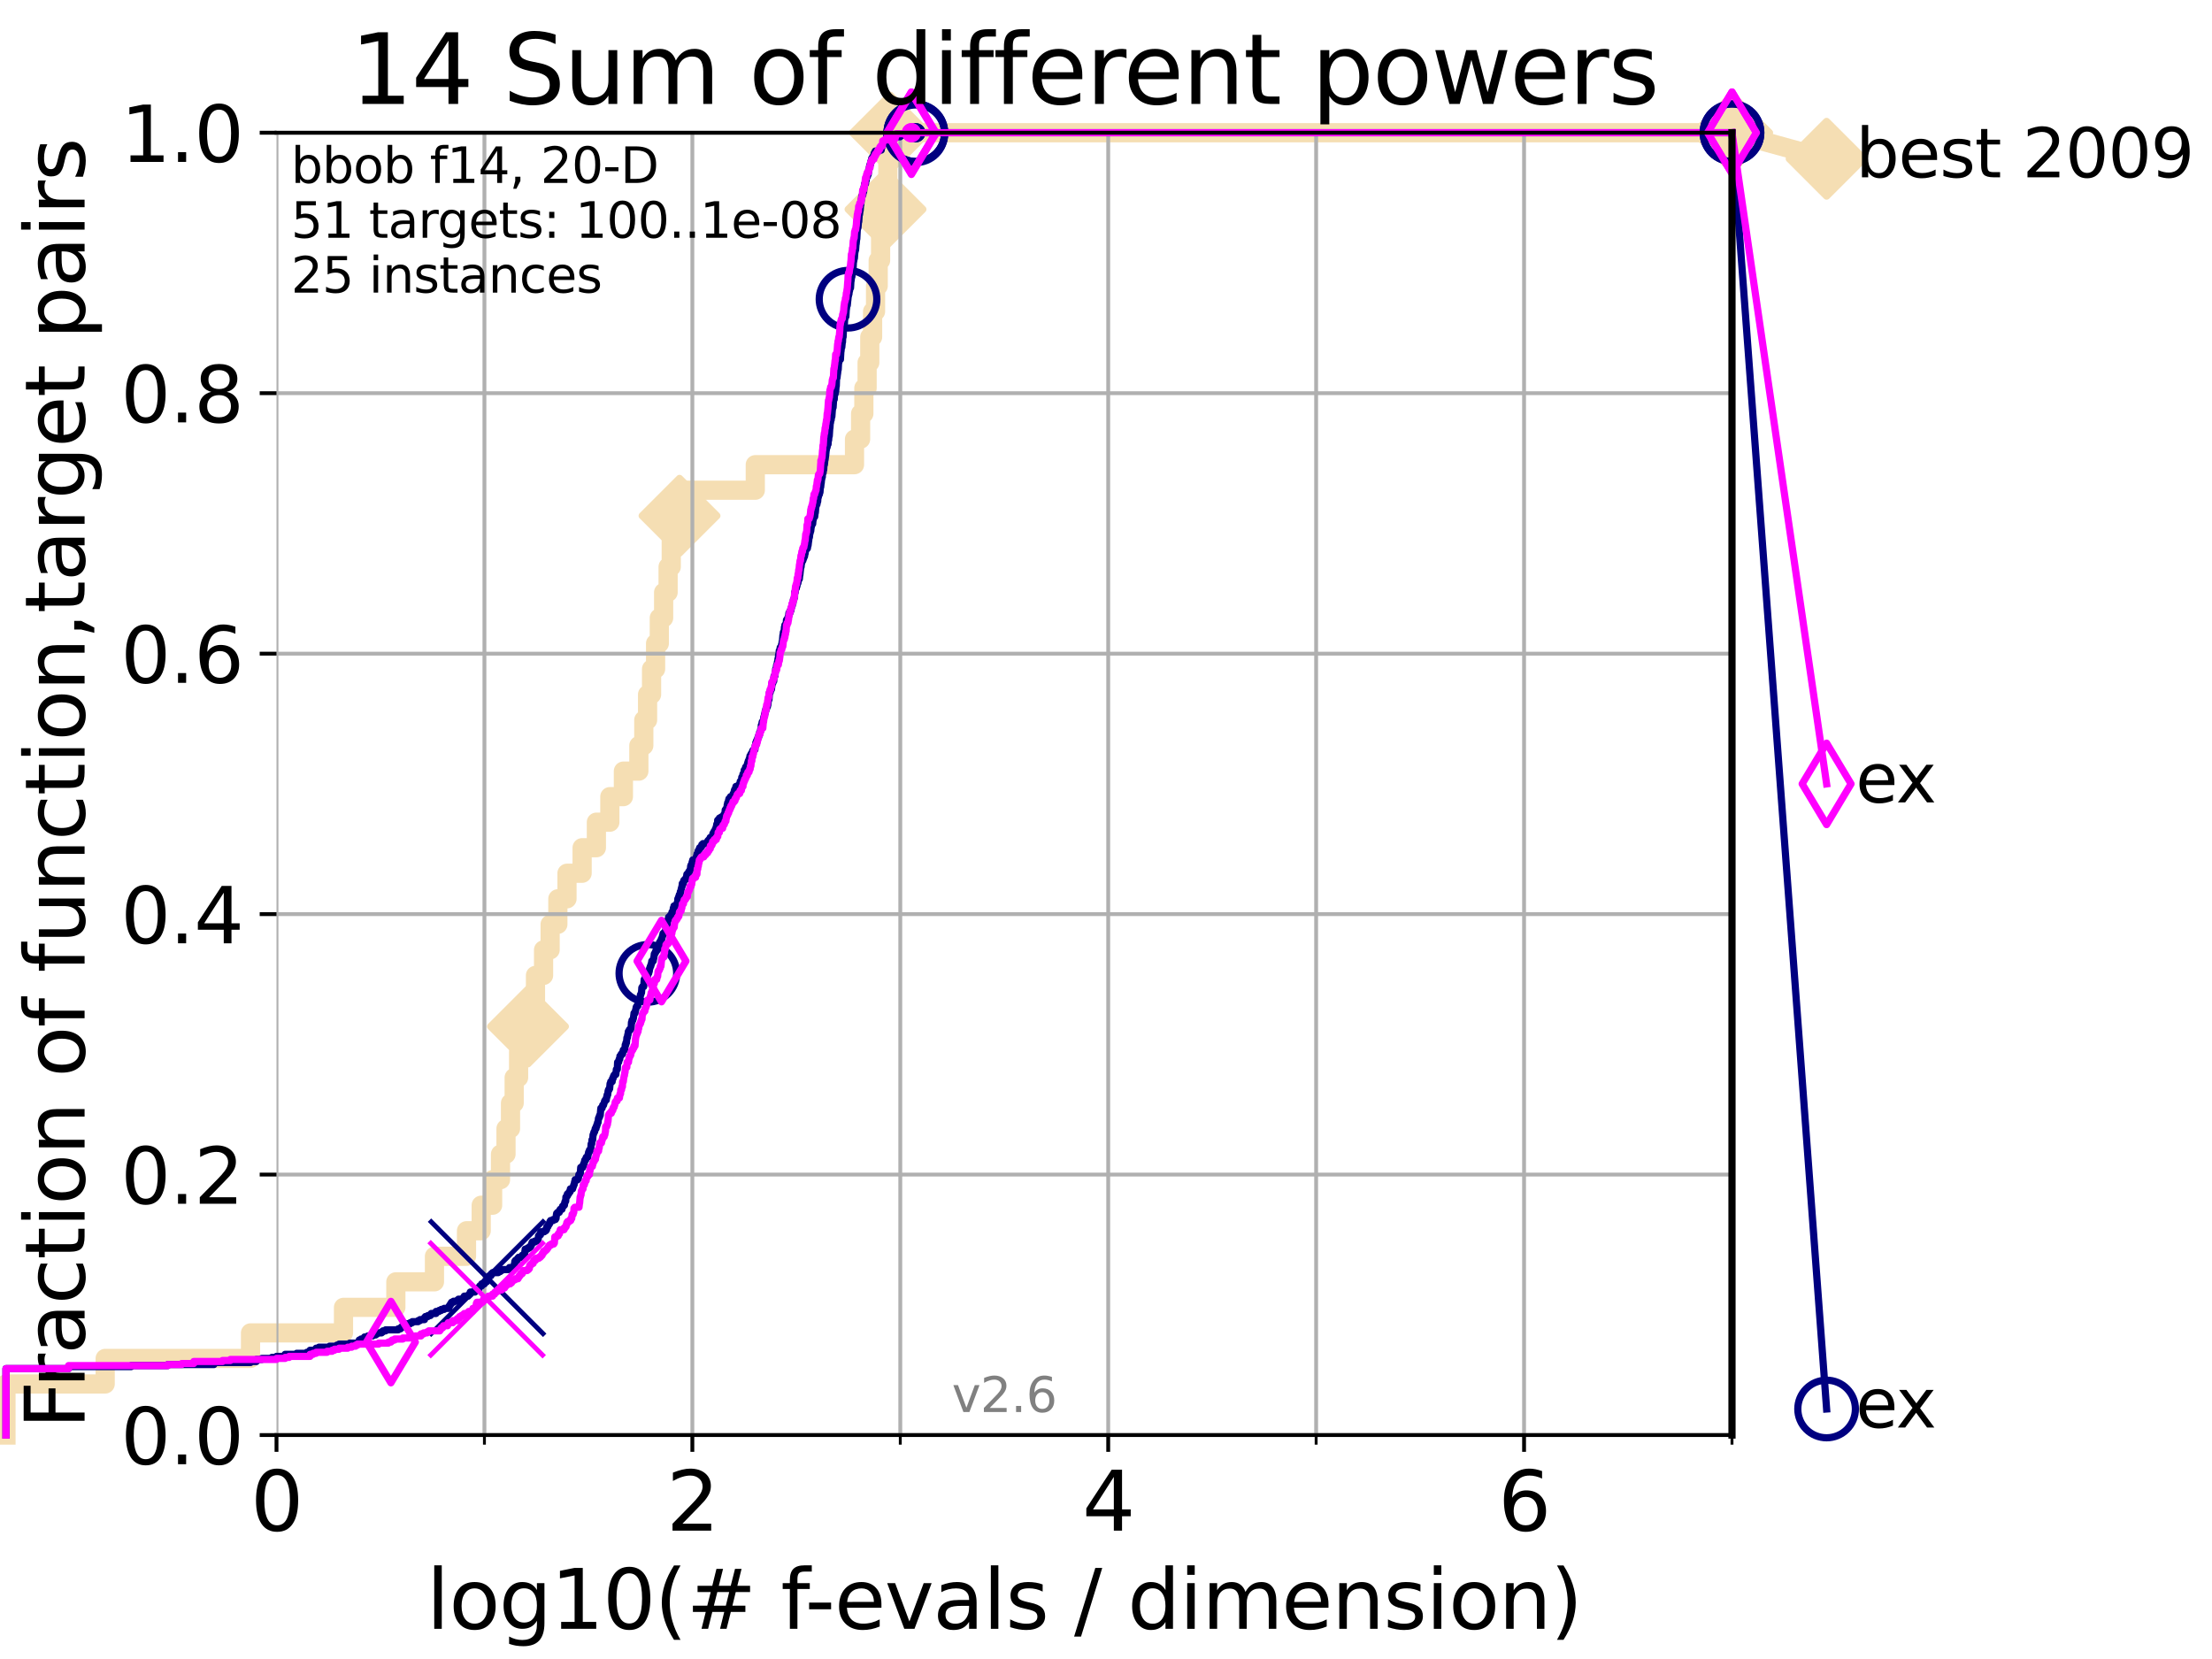 <?xml version="1.0" encoding="utf-8" standalone="no"?>
<!DOCTYPE svg PUBLIC "-//W3C//DTD SVG 1.1//EN"
  "http://www.w3.org/Graphics/SVG/1.1/DTD/svg11.dtd">
<svg xmlns:xlink="http://www.w3.org/1999/xlink" width="460.8pt" height="345.6pt" viewBox="0 0 460.8 345.6" xmlns="http://www.w3.org/2000/svg" version="1.1">
 <defs>
  <style type="text/css">*{stroke-linejoin: round; stroke-linecap: butt}</style>
 </defs>
 <g id="figure_1">
  <g id="patch_1">
   <path d="M 0 345.6 
L 460.8 345.6 
L 460.8 0 
L 0 0 
z
" style="fill: #ffffff"/>
  </g>
  <g id="axes_1">
   <g id="patch_2">
    <path d="M 57.6 298.944 
L 360.806 298.944 
L 360.806 27.648 
L 57.6 27.648 
z
" style="fill: #ffffff"/>
   </g>
   <g id="line2d_1">
    <path d="M 1.246 298.944 
L 1.246 288.305 
L 21.912 288.305 
L 21.912 282.985 
L 52.188 282.985 
L 52.188 277.666 
L 71.557 277.666 
L 71.557 272.346 
L 82.464 272.346 
L 82.464 267.027 
L 90.505 267.027 
L 90.505 261.707 
L 97.182 261.707 
L 97.182 256.388 
L 100.245 256.388 
L 100.245 251.068 
L 102.622 251.068 
L 102.622 245.749 
L 104.266 245.749 
L 104.266 240.429 
L 105.411 240.429 
L 105.411 235.11 
L 106.35 235.11 
L 106.35 229.79 
L 107.11 229.79 
L 107.11 224.471 
L 108.034 224.471 
L 108.034 219.151 
L 108.792 219.151 
L 108.792 213.832 
L 109.99 213.832 
L 109.99 208.512 
L 111.55 208.512 
L 111.55 203.192 
L 113.235 203.192 
L 113.235 197.873 
L 114.602 197.873 
L 114.602 192.553 
L 116.212 192.553 
L 116.212 187.234 
L 118.114 187.234 
L 118.114 181.914 
L 121.266 181.914 
L 121.266 176.595 
L 124.238 176.595 
L 124.238 171.275 
L 127.041 171.275 
L 127.041 165.956 
L 129.866 165.956 
L 129.866 160.636 
L 133.086 160.636 
L 133.086 155.317 
L 134.113 155.317 
L 134.113 149.997 
L 134.901 149.997 
L 134.901 144.678 
L 135.732 144.678 
L 135.732 139.358 
L 136.57 139.358 
L 136.57 134.039 
L 137.345 134.039 
L 137.345 128.719 
L 138.246 128.719 
L 138.246 123.4 
L 139.179 123.4 
L 139.179 118.08 
L 139.832 118.08 
L 139.832 112.76 
L 140.589 112.76 
L 140.589 107.441 
L 141.557 107.441 
L 141.557 102.121 
L 157.34 102.121 
L 157.34 96.802 
L 178.008 96.802 
L 178.008 91.482 
L 179.279 91.482 
L 179.279 86.163 
L 179.957 86.163 
L 179.957 80.843 
L 180.635 80.843 
L 180.635 75.524 
L 181.191 75.524 
L 181.191 70.204 
L 181.778 70.204 
L 181.778 64.885 
L 182.393 64.885 
L 182.393 59.565 
L 182.945 59.565 
L 182.945 54.246 
L 183.444 54.246 
L 183.444 48.926 
L 184.044 48.926 
L 184.044 43.607 
L 184.466 43.607 
L 184.466 38.287 
L 184.951 38.287 
L 184.951 32.968 
L 185.427 32.968 
L 185.427 27.648 
L 360.806 27.648 
" style="fill: none; stroke: #f5deb3; stroke-width: 4; stroke-linecap: square"/>
   </g>
   <g id="line2d_2">
    <defs>
     <path id="m52416035e6" d="M -0 7.778 
L 7.778 0 
L 0 -7.778 
L -7.778 -0 
z
" style="stroke: #f5deb3; stroke-width: 1.5; stroke-linejoin: miter"/>
    </defs>
    <g>
     <use xlink:href="#m52416035e6" x="109.99" y="213.832" style="fill: #f5deb3; stroke: #f5deb3; stroke-width: 1.5; stroke-linejoin: miter"/>
     <use xlink:href="#m52416035e6" x="141.557" y="107.441" style="fill: #f5deb3; stroke: #f5deb3; stroke-width: 1.5; stroke-linejoin: miter"/>
     <use xlink:href="#m52416035e6" x="184.466" y="43.607" style="fill: #f5deb3; stroke: #f5deb3; stroke-width: 1.5; stroke-linejoin: miter"/>
     <use xlink:href="#m52416035e6" x="185.427" y="27.648" style="fill: #f5deb3; stroke: #f5deb3; stroke-width: 1.5; stroke-linejoin: miter"/>
     <use xlink:href="#m52416035e6" x="185.427" y="27.648" style="fill: #f5deb3; stroke: #f5deb3; stroke-width: 1.5; stroke-linejoin: miter"/>
     <use xlink:href="#m52416035e6" x="360.806" y="27.648" style="fill: #f5deb3; stroke: #f5deb3; stroke-width: 1.5; stroke-linejoin: miter"/>
    </g>
   </g>
   <g id="line2d_3">
    <path style="fill: none; stroke: #f5deb3; stroke-width: 4; stroke-linecap: square"/>
    <g/>
   </g>
   <g id="line2d_4">
    <path d="M 360.806 27.648 
L 380.515 33.074 
" style="fill: none; stroke: #f5deb3; stroke-width: 4; stroke-linecap: square"/>
    <g>
     <use xlink:href="#m52416035e6" x="360.806" y="27.648" style="fill: #f5deb3; stroke: #f5deb3; stroke-width: 1.5; stroke-linejoin: miter"/>
     <use xlink:href="#m52416035e6" x="380.515" y="33.074" style="fill: #f5deb3; stroke: #f5deb3; stroke-width: 1.5; stroke-linejoin: miter"/>
    </g>
   </g>
   <g id="matplotlib.axis_1">
    <g id="xtick_1">
     <g id="line2d_5">
      <path d="M 57.6 298.944 
L 57.6 27.648 
" clip-path="url(#p6ff4ea143d)" style="fill: none; stroke: #b0b0b0; stroke-width: 0.8; stroke-linecap: square"/>
     </g>
     <g id="line2d_6">
      <defs>
       <path id="m68877c8513" d="M 0 0 
L 0 3.5 
" style="stroke: #000000; stroke-width: 0.8"/>
      </defs>
      <g>
       <use xlink:href="#m68877c8513" x="57.6" y="298.944" style="stroke: #000000; stroke-width: 0.8"/>
      </g>
     </g>
     <g id="text_1">
      <!-- 0 -->
      <g transform="translate(52.192 318.861)scale(0.17 -0.17)">
       <defs>
        <path id="DejaVuSans-30" d="M 2034 4250 
Q 1547 4250 1301 3770 
Q 1056 3291 1056 2328 
Q 1056 1369 1301 889 
Q 1547 409 2034 409 
Q 2525 409 2770 889 
Q 3016 1369 3016 2328 
Q 3016 3291 2770 3770 
Q 2525 4250 2034 4250 
z
M 2034 4750 
Q 2819 4750 3233 4129 
Q 3647 3509 3647 2328 
Q 3647 1150 3233 529 
Q 2819 -91 2034 -91 
Q 1250 -91 836 529 
Q 422 1150 422 2328 
Q 422 3509 836 4129 
Q 1250 4750 2034 4750 
z
" transform="scale(0.016)"/>
       </defs>
       <use xlink:href="#DejaVuSans-30"/>
      </g>
     </g>
    </g>
    <g id="xtick_2">
     <g id="line2d_7">
      <path d="M 144.23 298.944 
L 144.23 27.648 
" clip-path="url(#p6ff4ea143d)" style="fill: none; stroke: #b0b0b0; stroke-width: 0.8; stroke-linecap: square"/>
     </g>
     <g id="line2d_8">
      <g>
       <use xlink:href="#m68877c8513" x="144.23" y="298.944" style="stroke: #000000; stroke-width: 0.8"/>
      </g>
     </g>
     <g id="text_2">
      <!-- 2 -->
      <g transform="translate(138.822 318.861)scale(0.17 -0.17)">
       <defs>
        <path id="DejaVuSans-32" d="M 1228 531 
L 3431 531 
L 3431 0 
L 469 0 
L 469 531 
Q 828 903 1448 1529 
Q 2069 2156 2228 2338 
Q 2531 2678 2651 2914 
Q 2772 3150 2772 3378 
Q 2772 3750 2511 3984 
Q 2250 4219 1831 4219 
Q 1534 4219 1204 4116 
Q 875 4013 500 3803 
L 500 4441 
Q 881 4594 1212 4672 
Q 1544 4750 1819 4750 
Q 2544 4750 2975 4387 
Q 3406 4025 3406 3419 
Q 3406 3131 3298 2873 
Q 3191 2616 2906 2266 
Q 2828 2175 2409 1742 
Q 1991 1309 1228 531 
z
" transform="scale(0.016)"/>
       </defs>
       <use xlink:href="#DejaVuSans-32"/>
      </g>
     </g>
    </g>
    <g id="xtick_3">
     <g id="line2d_9">
      <path d="M 230.861 298.944 
L 230.861 27.648 
" clip-path="url(#p6ff4ea143d)" style="fill: none; stroke: #b0b0b0; stroke-width: 0.8; stroke-linecap: square"/>
     </g>
     <g id="line2d_10">
      <g>
       <use xlink:href="#m68877c8513" x="230.861" y="298.944" style="stroke: #000000; stroke-width: 0.8"/>
      </g>
     </g>
     <g id="text_3">
      <!-- 4 -->
      <g transform="translate(225.453 318.861)scale(0.17 -0.17)">
       <defs>
        <path id="DejaVuSans-34" d="M 2419 4116 
L 825 1625 
L 2419 1625 
L 2419 4116 
z
M 2253 4666 
L 3047 4666 
L 3047 1625 
L 3713 1625 
L 3713 1100 
L 3047 1100 
L 3047 0 
L 2419 0 
L 2419 1100 
L 313 1100 
L 313 1709 
L 2253 4666 
z
" transform="scale(0.016)"/>
       </defs>
       <use xlink:href="#DejaVuSans-34"/>
      </g>
     </g>
    </g>
    <g id="xtick_4">
     <g id="line2d_11">
      <path d="M 317.491 298.944 
L 317.491 27.648 
" clip-path="url(#p6ff4ea143d)" style="fill: none; stroke: #b0b0b0; stroke-width: 0.8; stroke-linecap: square"/>
     </g>
     <g id="line2d_12">
      <g>
       <use xlink:href="#m68877c8513" x="317.491" y="298.944" style="stroke: #000000; stroke-width: 0.8"/>
      </g>
     </g>
     <g id="text_4">
      <!-- 6 -->
      <g transform="translate(312.083 318.861)scale(0.17 -0.17)">
       <defs>
        <path id="DejaVuSans-36" d="M 2113 2584 
Q 1688 2584 1439 2293 
Q 1191 2003 1191 1497 
Q 1191 994 1439 701 
Q 1688 409 2113 409 
Q 2538 409 2786 701 
Q 3034 994 3034 1497 
Q 3034 2003 2786 2293 
Q 2538 2584 2113 2584 
z
M 3366 4563 
L 3366 3988 
Q 3128 4100 2886 4159 
Q 2644 4219 2406 4219 
Q 1781 4219 1451 3797 
Q 1122 3375 1075 2522 
Q 1259 2794 1537 2939 
Q 1816 3084 2150 3084 
Q 2853 3084 3261 2657 
Q 3669 2231 3669 1497 
Q 3669 778 3244 343 
Q 2819 -91 2113 -91 
Q 1303 -91 875 529 
Q 447 1150 447 2328 
Q 447 3434 972 4092 
Q 1497 4750 2381 4750 
Q 2619 4750 2861 4703 
Q 3103 4656 3366 4563 
z
" transform="scale(0.016)"/>
       </defs>
       <use xlink:href="#DejaVuSans-36"/>
      </g>
     </g>
    </g>
    <g id="xtick_5">
     <g id="line2d_13">
      <path d="M 100.915 298.944 
L 100.915 27.648 
" clip-path="url(#p6ff4ea143d)" style="fill: none; stroke: #b0b0b0; stroke-width: 0.8; stroke-linecap: square"/>
     </g>
     <g id="line2d_14">
      <defs>
       <path id="m4363ca3c77" d="M 0 0 
L 0 2 
" style="stroke: #000000; stroke-width: 0.6"/>
      </defs>
      <g>
       <use xlink:href="#m4363ca3c77" x="100.915" y="298.944" style="stroke: #000000; stroke-width: 0.6"/>
      </g>
     </g>
    </g>
    <g id="xtick_6">
     <g id="line2d_15">
      <path d="M 187.546 298.944 
L 187.546 27.648 
" clip-path="url(#p6ff4ea143d)" style="fill: none; stroke: #b0b0b0; stroke-width: 0.8; stroke-linecap: square"/>
     </g>
     <g id="line2d_16">
      <g>
       <use xlink:href="#m4363ca3c77" x="187.546" y="298.944" style="stroke: #000000; stroke-width: 0.6"/>
      </g>
     </g>
    </g>
    <g id="xtick_7">
     <g id="line2d_17">
      <path d="M 274.176 298.944 
L 274.176 27.648 
" clip-path="url(#p6ff4ea143d)" style="fill: none; stroke: #b0b0b0; stroke-width: 0.8; stroke-linecap: square"/>
     </g>
     <g id="line2d_18">
      <g>
       <use xlink:href="#m4363ca3c77" x="274.176" y="298.944" style="stroke: #000000; stroke-width: 0.6"/>
      </g>
     </g>
    </g>
    <g id="xtick_8">
     <g id="line2d_19">
      <path d="M 360.806 298.944 
L 360.806 27.648 
" clip-path="url(#p6ff4ea143d)" style="fill: none; stroke: #b0b0b0; stroke-width: 0.8; stroke-linecap: square"/>
     </g>
     <g id="line2d_20">
      <g>
       <use xlink:href="#m4363ca3c77" x="360.806" y="298.944" style="stroke: #000000; stroke-width: 0.6"/>
      </g>
     </g>
    </g>
    <g id="text_5">
     <!-- log10(# f-evals / dimension) -->
     <g transform="translate(88.823 339.314)scale(0.17 -0.17)">
      <defs>
       <path id="DejaVuSans-6c" d="M 603 4863 
L 1178 4863 
L 1178 0 
L 603 0 
L 603 4863 
z
" transform="scale(0.016)"/>
       <path id="DejaVuSans-6f" d="M 1959 3097 
Q 1497 3097 1228 2736 
Q 959 2375 959 1747 
Q 959 1119 1226 758 
Q 1494 397 1959 397 
Q 2419 397 2687 759 
Q 2956 1122 2956 1747 
Q 2956 2369 2687 2733 
Q 2419 3097 1959 3097 
z
M 1959 3584 
Q 2709 3584 3137 3096 
Q 3566 2609 3566 1747 
Q 3566 888 3137 398 
Q 2709 -91 1959 -91 
Q 1206 -91 779 398 
Q 353 888 353 1747 
Q 353 2609 779 3096 
Q 1206 3584 1959 3584 
z
" transform="scale(0.016)"/>
       <path id="DejaVuSans-67" d="M 2906 1791 
Q 2906 2416 2648 2759 
Q 2391 3103 1925 3103 
Q 1463 3103 1205 2759 
Q 947 2416 947 1791 
Q 947 1169 1205 825 
Q 1463 481 1925 481 
Q 2391 481 2648 825 
Q 2906 1169 2906 1791 
z
M 3481 434 
Q 3481 -459 3084 -895 
Q 2688 -1331 1869 -1331 
Q 1566 -1331 1297 -1286 
Q 1028 -1241 775 -1147 
L 775 -588 
Q 1028 -725 1275 -790 
Q 1522 -856 1778 -856 
Q 2344 -856 2625 -561 
Q 2906 -266 2906 331 
L 2906 616 
Q 2728 306 2450 153 
Q 2172 0 1784 0 
Q 1141 0 747 490 
Q 353 981 353 1791 
Q 353 2603 747 3093 
Q 1141 3584 1784 3584 
Q 2172 3584 2450 3431 
Q 2728 3278 2906 2969 
L 2906 3500 
L 3481 3500 
L 3481 434 
z
" transform="scale(0.016)"/>
       <path id="DejaVuSans-31" d="M 794 531 
L 1825 531 
L 1825 4091 
L 703 3866 
L 703 4441 
L 1819 4666 
L 2450 4666 
L 2450 531 
L 3481 531 
L 3481 0 
L 794 0 
L 794 531 
z
" transform="scale(0.016)"/>
       <path id="DejaVuSans-28" d="M 1984 4856 
Q 1566 4138 1362 3434 
Q 1159 2731 1159 2009 
Q 1159 1288 1364 580 
Q 1569 -128 1984 -844 
L 1484 -844 
Q 1016 -109 783 600 
Q 550 1309 550 2009 
Q 550 2706 781 3412 
Q 1013 4119 1484 4856 
L 1984 4856 
z
" transform="scale(0.016)"/>
       <path id="DejaVuSans-23" d="M 3272 2816 
L 2363 2816 
L 2100 1772 
L 3016 1772 
L 3272 2816 
z
M 2803 4594 
L 2478 3297 
L 3391 3297 
L 3719 4594 
L 4219 4594 
L 3897 3297 
L 4872 3297 
L 4872 2816 
L 3775 2816 
L 3519 1772 
L 4513 1772 
L 4513 1294 
L 3397 1294 
L 3072 0 
L 2572 0 
L 2894 1294 
L 1978 1294 
L 1656 0 
L 1153 0 
L 1478 1294 
L 494 1294 
L 494 1772 
L 1594 1772 
L 1856 2816 
L 850 2816 
L 850 3297 
L 1978 3297 
L 2297 4594 
L 2803 4594 
z
" transform="scale(0.016)"/>
       <path id="DejaVuSans-20" transform="scale(0.016)"/>
       <path id="DejaVuSans-66" d="M 2375 4863 
L 2375 4384 
L 1825 4384 
Q 1516 4384 1395 4259 
Q 1275 4134 1275 3809 
L 1275 3500 
L 2222 3500 
L 2222 3053 
L 1275 3053 
L 1275 0 
L 697 0 
L 697 3053 
L 147 3053 
L 147 3500 
L 697 3500 
L 697 3744 
Q 697 4328 969 4595 
Q 1241 4863 1831 4863 
L 2375 4863 
z
" transform="scale(0.016)"/>
       <path id="DejaVuSans-2d" d="M 313 2009 
L 1997 2009 
L 1997 1497 
L 313 1497 
L 313 2009 
z
" transform="scale(0.016)"/>
       <path id="DejaVuSans-65" d="M 3597 1894 
L 3597 1613 
L 953 1613 
Q 991 1019 1311 708 
Q 1631 397 2203 397 
Q 2534 397 2845 478 
Q 3156 559 3463 722 
L 3463 178 
Q 3153 47 2828 -22 
Q 2503 -91 2169 -91 
Q 1331 -91 842 396 
Q 353 884 353 1716 
Q 353 2575 817 3079 
Q 1281 3584 2069 3584 
Q 2775 3584 3186 3129 
Q 3597 2675 3597 1894 
z
M 3022 2063 
Q 3016 2534 2758 2815 
Q 2500 3097 2075 3097 
Q 1594 3097 1305 2825 
Q 1016 2553 972 2059 
L 3022 2063 
z
" transform="scale(0.016)"/>
       <path id="DejaVuSans-76" d="M 191 3500 
L 800 3500 
L 1894 563 
L 2988 3500 
L 3597 3500 
L 2284 0 
L 1503 0 
L 191 3500 
z
" transform="scale(0.016)"/>
       <path id="DejaVuSans-61" d="M 2194 1759 
Q 1497 1759 1228 1600 
Q 959 1441 959 1056 
Q 959 750 1161 570 
Q 1363 391 1709 391 
Q 2188 391 2477 730 
Q 2766 1069 2766 1631 
L 2766 1759 
L 2194 1759 
z
M 3341 1997 
L 3341 0 
L 2766 0 
L 2766 531 
Q 2569 213 2275 61 
Q 1981 -91 1556 -91 
Q 1019 -91 701 211 
Q 384 513 384 1019 
Q 384 1609 779 1909 
Q 1175 2209 1959 2209 
L 2766 2209 
L 2766 2266 
Q 2766 2663 2505 2880 
Q 2244 3097 1772 3097 
Q 1472 3097 1187 3025 
Q 903 2953 641 2809 
L 641 3341 
Q 956 3463 1253 3523 
Q 1550 3584 1831 3584 
Q 2591 3584 2966 3190 
Q 3341 2797 3341 1997 
z
" transform="scale(0.016)"/>
       <path id="DejaVuSans-73" d="M 2834 3397 
L 2834 2853 
Q 2591 2978 2328 3040 
Q 2066 3103 1784 3103 
Q 1356 3103 1142 2972 
Q 928 2841 928 2578 
Q 928 2378 1081 2264 
Q 1234 2150 1697 2047 
L 1894 2003 
Q 2506 1872 2764 1633 
Q 3022 1394 3022 966 
Q 3022 478 2636 193 
Q 2250 -91 1575 -91 
Q 1294 -91 989 -36 
Q 684 19 347 128 
L 347 722 
Q 666 556 975 473 
Q 1284 391 1588 391 
Q 1994 391 2212 530 
Q 2431 669 2431 922 
Q 2431 1156 2273 1281 
Q 2116 1406 1581 1522 
L 1381 1569 
Q 847 1681 609 1914 
Q 372 2147 372 2553 
Q 372 3047 722 3315 
Q 1072 3584 1716 3584 
Q 2034 3584 2315 3537 
Q 2597 3491 2834 3397 
z
" transform="scale(0.016)"/>
       <path id="DejaVuSans-2f" d="M 1625 4666 
L 2156 4666 
L 531 -594 
L 0 -594 
L 1625 4666 
z
" transform="scale(0.016)"/>
       <path id="DejaVuSans-64" d="M 2906 2969 
L 2906 4863 
L 3481 4863 
L 3481 0 
L 2906 0 
L 2906 525 
Q 2725 213 2448 61 
Q 2172 -91 1784 -91 
Q 1150 -91 751 415 
Q 353 922 353 1747 
Q 353 2572 751 3078 
Q 1150 3584 1784 3584 
Q 2172 3584 2448 3432 
Q 2725 3281 2906 2969 
z
M 947 1747 
Q 947 1113 1208 752 
Q 1469 391 1925 391 
Q 2381 391 2643 752 
Q 2906 1113 2906 1747 
Q 2906 2381 2643 2742 
Q 2381 3103 1925 3103 
Q 1469 3103 1208 2742 
Q 947 2381 947 1747 
z
" transform="scale(0.016)"/>
       <path id="DejaVuSans-69" d="M 603 3500 
L 1178 3500 
L 1178 0 
L 603 0 
L 603 3500 
z
M 603 4863 
L 1178 4863 
L 1178 4134 
L 603 4134 
L 603 4863 
z
" transform="scale(0.016)"/>
       <path id="DejaVuSans-6d" d="M 3328 2828 
Q 3544 3216 3844 3400 
Q 4144 3584 4550 3584 
Q 5097 3584 5394 3201 
Q 5691 2819 5691 2113 
L 5691 0 
L 5113 0 
L 5113 2094 
Q 5113 2597 4934 2840 
Q 4756 3084 4391 3084 
Q 3944 3084 3684 2787 
Q 3425 2491 3425 1978 
L 3425 0 
L 2847 0 
L 2847 2094 
Q 2847 2600 2669 2842 
Q 2491 3084 2119 3084 
Q 1678 3084 1418 2786 
Q 1159 2488 1159 1978 
L 1159 0 
L 581 0 
L 581 3500 
L 1159 3500 
L 1159 2956 
Q 1356 3278 1631 3431 
Q 1906 3584 2284 3584 
Q 2666 3584 2933 3390 
Q 3200 3197 3328 2828 
z
" transform="scale(0.016)"/>
       <path id="DejaVuSans-6e" d="M 3513 2113 
L 3513 0 
L 2938 0 
L 2938 2094 
Q 2938 2591 2744 2837 
Q 2550 3084 2163 3084 
Q 1697 3084 1428 2787 
Q 1159 2491 1159 1978 
L 1159 0 
L 581 0 
L 581 3500 
L 1159 3500 
L 1159 2956 
Q 1366 3272 1645 3428 
Q 1925 3584 2291 3584 
Q 2894 3584 3203 3211 
Q 3513 2838 3513 2113 
z
" transform="scale(0.016)"/>
       <path id="DejaVuSans-29" d="M 513 4856 
L 1013 4856 
Q 1481 4119 1714 3412 
Q 1947 2706 1947 2009 
Q 1947 1309 1714 600 
Q 1481 -109 1013 -844 
L 513 -844 
Q 928 -128 1133 580 
Q 1338 1288 1338 2009 
Q 1338 2731 1133 3434 
Q 928 4138 513 4856 
z
" transform="scale(0.016)"/>
      </defs>
      <use xlink:href="#DejaVuSans-6c"/>
      <use xlink:href="#DejaVuSans-6f" x="27.783"/>
      <use xlink:href="#DejaVuSans-67" x="88.965"/>
      <use xlink:href="#DejaVuSans-31" x="152.441"/>
      <use xlink:href="#DejaVuSans-30" x="216.064"/>
      <use xlink:href="#DejaVuSans-28" x="279.688"/>
      <use xlink:href="#DejaVuSans-23" x="318.701"/>
      <use xlink:href="#DejaVuSans-20" x="402.49"/>
      <use xlink:href="#DejaVuSans-66" x="434.277"/>
      <use xlink:href="#DejaVuSans-2d" x="463.982"/>
      <use xlink:href="#DejaVuSans-65" x="500.066"/>
      <use xlink:href="#DejaVuSans-76" x="561.59"/>
      <use xlink:href="#DejaVuSans-61" x="620.77"/>
      <use xlink:href="#DejaVuSans-6c" x="682.049"/>
      <use xlink:href="#DejaVuSans-73" x="709.832"/>
      <use xlink:href="#DejaVuSans-20" x="761.932"/>
      <use xlink:href="#DejaVuSans-2f" x="793.719"/>
      <use xlink:href="#DejaVuSans-20" x="827.41"/>
      <use xlink:href="#DejaVuSans-64" x="859.197"/>
      <use xlink:href="#DejaVuSans-69" x="922.674"/>
      <use xlink:href="#DejaVuSans-6d" x="950.457"/>
      <use xlink:href="#DejaVuSans-65" x="1047.869"/>
      <use xlink:href="#DejaVuSans-6e" x="1109.393"/>
      <use xlink:href="#DejaVuSans-73" x="1172.771"/>
      <use xlink:href="#DejaVuSans-69" x="1224.871"/>
      <use xlink:href="#DejaVuSans-6f" x="1252.654"/>
      <use xlink:href="#DejaVuSans-6e" x="1313.836"/>
      <use xlink:href="#DejaVuSans-29" x="1377.215"/>
     </g>
    </g>
   </g>
   <g id="matplotlib.axis_2">
    <g id="ytick_1">
     <g id="line2d_21">
      <path d="M 57.6 298.944 
L 360.806 298.944 
" clip-path="url(#p6ff4ea143d)" style="fill: none; stroke: #b0b0b0; stroke-width: 0.8; stroke-linecap: square"/>
     </g>
     <g id="line2d_22">
      <defs>
       <path id="ma29735fdf0" d="M 0 0 
L -3.5 0 
" style="stroke: #000000; stroke-width: 0.8"/>
      </defs>
      <g>
       <use xlink:href="#ma29735fdf0" x="57.6" y="298.944" style="stroke: #000000; stroke-width: 0.8"/>
      </g>
     </g>
     <g id="text_6">
      <!-- 0.0 -->
      <g transform="translate(25.155 305.023)scale(0.16 -0.16)">
       <defs>
        <path id="DejaVuSans-2e" d="M 684 794 
L 1344 794 
L 1344 0 
L 684 0 
L 684 794 
z
" transform="scale(0.016)"/>
       </defs>
       <use xlink:href="#DejaVuSans-30"/>
       <use xlink:href="#DejaVuSans-2e" x="63.623"/>
       <use xlink:href="#DejaVuSans-30" x="95.41"/>
      </g>
     </g>
    </g>
    <g id="ytick_2">
     <g id="line2d_23">
      <path d="M 57.6 244.685 
L 360.806 244.685 
" clip-path="url(#p6ff4ea143d)" style="fill: none; stroke: #b0b0b0; stroke-width: 0.8; stroke-linecap: square"/>
     </g>
     <g id="line2d_24">
      <g>
       <use xlink:href="#ma29735fdf0" x="57.6" y="244.685" style="stroke: #000000; stroke-width: 0.8"/>
      </g>
     </g>
     <g id="text_7">
      <!-- 0.2 -->
      <g transform="translate(25.155 250.764)scale(0.16 -0.16)">
       <use xlink:href="#DejaVuSans-30"/>
       <use xlink:href="#DejaVuSans-2e" x="63.623"/>
       <use xlink:href="#DejaVuSans-32" x="95.41"/>
      </g>
     </g>
    </g>
    <g id="ytick_3">
     <g id="line2d_25">
      <path d="M 57.6 190.426 
L 360.806 190.426 
" clip-path="url(#p6ff4ea143d)" style="fill: none; stroke: #b0b0b0; stroke-width: 0.8; stroke-linecap: square"/>
     </g>
     <g id="line2d_26">
      <g>
       <use xlink:href="#ma29735fdf0" x="57.6" y="190.426" style="stroke: #000000; stroke-width: 0.8"/>
      </g>
     </g>
     <g id="text_8">
      <!-- 0.4 -->
      <g transform="translate(25.155 196.504)scale(0.16 -0.16)">
       <use xlink:href="#DejaVuSans-30"/>
       <use xlink:href="#DejaVuSans-2e" x="63.623"/>
       <use xlink:href="#DejaVuSans-34" x="95.41"/>
      </g>
     </g>
    </g>
    <g id="ytick_4">
     <g id="line2d_27">
      <path d="M 57.6 136.166 
L 360.806 136.166 
" clip-path="url(#p6ff4ea143d)" style="fill: none; stroke: #b0b0b0; stroke-width: 0.8; stroke-linecap: square"/>
     </g>
     <g id="line2d_28">
      <g>
       <use xlink:href="#ma29735fdf0" x="57.6" y="136.166" style="stroke: #000000; stroke-width: 0.8"/>
      </g>
     </g>
     <g id="text_9">
      <!-- 0.6 -->
      <g transform="translate(25.155 142.245)scale(0.16 -0.16)">
       <use xlink:href="#DejaVuSans-30"/>
       <use xlink:href="#DejaVuSans-2e" x="63.623"/>
       <use xlink:href="#DejaVuSans-36" x="95.41"/>
      </g>
     </g>
    </g>
    <g id="ytick_5">
     <g id="line2d_29">
      <path d="M 57.6 81.907 
L 360.806 81.907 
" clip-path="url(#p6ff4ea143d)" style="fill: none; stroke: #b0b0b0; stroke-width: 0.8; stroke-linecap: square"/>
     </g>
     <g id="line2d_30">
      <g>
       <use xlink:href="#ma29735fdf0" x="57.6" y="81.907" style="stroke: #000000; stroke-width: 0.8"/>
      </g>
     </g>
     <g id="text_10">
      <!-- 0.8 -->
      <g transform="translate(25.155 87.986)scale(0.16 -0.16)">
       <defs>
        <path id="DejaVuSans-38" d="M 2034 2216 
Q 1584 2216 1326 1975 
Q 1069 1734 1069 1313 
Q 1069 891 1326 650 
Q 1584 409 2034 409 
Q 2484 409 2743 651 
Q 3003 894 3003 1313 
Q 3003 1734 2745 1975 
Q 2488 2216 2034 2216 
z
M 1403 2484 
Q 997 2584 770 2862 
Q 544 3141 544 3541 
Q 544 4100 942 4425 
Q 1341 4750 2034 4750 
Q 2731 4750 3128 4425 
Q 3525 4100 3525 3541 
Q 3525 3141 3298 2862 
Q 3072 2584 2669 2484 
Q 3125 2378 3379 2068 
Q 3634 1759 3634 1313 
Q 3634 634 3220 271 
Q 2806 -91 2034 -91 
Q 1263 -91 848 271 
Q 434 634 434 1313 
Q 434 1759 690 2068 
Q 947 2378 1403 2484 
z
M 1172 3481 
Q 1172 3119 1398 2916 
Q 1625 2713 2034 2713 
Q 2441 2713 2670 2916 
Q 2900 3119 2900 3481 
Q 2900 3844 2670 4047 
Q 2441 4250 2034 4250 
Q 1625 4250 1398 4047 
Q 1172 3844 1172 3481 
z
" transform="scale(0.016)"/>
       </defs>
       <use xlink:href="#DejaVuSans-30"/>
       <use xlink:href="#DejaVuSans-2e" x="63.623"/>
       <use xlink:href="#DejaVuSans-38" x="95.41"/>
      </g>
     </g>
    </g>
    <g id="ytick_6">
     <g id="line2d_31">
      <path d="M 57.6 27.648 
L 360.806 27.648 
" clip-path="url(#p6ff4ea143d)" style="fill: none; stroke: #b0b0b0; stroke-width: 0.8; stroke-linecap: square"/>
     </g>
     <g id="line2d_32">
      <g>
       <use xlink:href="#ma29735fdf0" x="57.6" y="27.648" style="stroke: #000000; stroke-width: 0.8"/>
      </g>
     </g>
     <g id="text_11">
      <!-- 1.0 -->
      <g transform="translate(25.155 33.727)scale(0.16 -0.16)">
       <use xlink:href="#DejaVuSans-31"/>
       <use xlink:href="#DejaVuSans-2e" x="63.623"/>
       <use xlink:href="#DejaVuSans-30" x="95.41"/>
      </g>
     </g>
    </g>
    <g id="text_12">
     <!-- Fraction of function,target pairs -->
     <g transform="translate(17.62 297.681)rotate(-90)scale(0.17 -0.17)">
      <defs>
       <path id="DejaVuSans-46" d="M 628 4666 
L 3309 4666 
L 3309 4134 
L 1259 4134 
L 1259 2759 
L 3109 2759 
L 3109 2228 
L 1259 2228 
L 1259 0 
L 628 0 
L 628 4666 
z
" transform="scale(0.016)"/>
       <path id="DejaVuSans-72" d="M 2631 2963 
Q 2534 3019 2420 3045 
Q 2306 3072 2169 3072 
Q 1681 3072 1420 2755 
Q 1159 2438 1159 1844 
L 1159 0 
L 581 0 
L 581 3500 
L 1159 3500 
L 1159 2956 
Q 1341 3275 1631 3429 
Q 1922 3584 2338 3584 
Q 2397 3584 2469 3576 
Q 2541 3569 2628 3553 
L 2631 2963 
z
" transform="scale(0.016)"/>
       <path id="DejaVuSans-63" d="M 3122 3366 
L 3122 2828 
Q 2878 2963 2633 3030 
Q 2388 3097 2138 3097 
Q 1578 3097 1268 2742 
Q 959 2388 959 1747 
Q 959 1106 1268 751 
Q 1578 397 2138 397 
Q 2388 397 2633 464 
Q 2878 531 3122 666 
L 3122 134 
Q 2881 22 2623 -34 
Q 2366 -91 2075 -91 
Q 1284 -91 818 406 
Q 353 903 353 1747 
Q 353 2603 823 3093 
Q 1294 3584 2113 3584 
Q 2378 3584 2631 3529 
Q 2884 3475 3122 3366 
z
" transform="scale(0.016)"/>
       <path id="DejaVuSans-74" d="M 1172 4494 
L 1172 3500 
L 2356 3500 
L 2356 3053 
L 1172 3053 
L 1172 1153 
Q 1172 725 1289 603 
Q 1406 481 1766 481 
L 2356 481 
L 2356 0 
L 1766 0 
Q 1100 0 847 248 
Q 594 497 594 1153 
L 594 3053 
L 172 3053 
L 172 3500 
L 594 3500 
L 594 4494 
L 1172 4494 
z
" transform="scale(0.016)"/>
       <path id="DejaVuSans-75" d="M 544 1381 
L 544 3500 
L 1119 3500 
L 1119 1403 
Q 1119 906 1312 657 
Q 1506 409 1894 409 
Q 2359 409 2629 706 
Q 2900 1003 2900 1516 
L 2900 3500 
L 3475 3500 
L 3475 0 
L 2900 0 
L 2900 538 
Q 2691 219 2414 64 
Q 2138 -91 1772 -91 
Q 1169 -91 856 284 
Q 544 659 544 1381 
z
M 1991 3584 
L 1991 3584 
z
" transform="scale(0.016)"/>
       <path id="DejaVuSans-2c" d="M 750 794 
L 1409 794 
L 1409 256 
L 897 -744 
L 494 -744 
L 750 256 
L 750 794 
z
" transform="scale(0.016)"/>
       <path id="DejaVuSans-70" d="M 1159 525 
L 1159 -1331 
L 581 -1331 
L 581 3500 
L 1159 3500 
L 1159 2969 
Q 1341 3281 1617 3432 
Q 1894 3584 2278 3584 
Q 2916 3584 3314 3078 
Q 3713 2572 3713 1747 
Q 3713 922 3314 415 
Q 2916 -91 2278 -91 
Q 1894 -91 1617 61 
Q 1341 213 1159 525 
z
M 3116 1747 
Q 3116 2381 2855 2742 
Q 2594 3103 2138 3103 
Q 1681 3103 1420 2742 
Q 1159 2381 1159 1747 
Q 1159 1113 1420 752 
Q 1681 391 2138 391 
Q 2594 391 2855 752 
Q 3116 1113 3116 1747 
z
" transform="scale(0.016)"/>
      </defs>
      <use xlink:href="#DejaVuSans-46"/>
      <use xlink:href="#DejaVuSans-72" x="50.27"/>
      <use xlink:href="#DejaVuSans-61" x="91.383"/>
      <use xlink:href="#DejaVuSans-63" x="152.662"/>
      <use xlink:href="#DejaVuSans-74" x="207.643"/>
      <use xlink:href="#DejaVuSans-69" x="246.852"/>
      <use xlink:href="#DejaVuSans-6f" x="274.635"/>
      <use xlink:href="#DejaVuSans-6e" x="335.816"/>
      <use xlink:href="#DejaVuSans-20" x="399.195"/>
      <use xlink:href="#DejaVuSans-6f" x="430.982"/>
      <use xlink:href="#DejaVuSans-66" x="492.164"/>
      <use xlink:href="#DejaVuSans-20" x="527.369"/>
      <use xlink:href="#DejaVuSans-66" x="559.156"/>
      <use xlink:href="#DejaVuSans-75" x="594.361"/>
      <use xlink:href="#DejaVuSans-6e" x="657.74"/>
      <use xlink:href="#DejaVuSans-63" x="721.119"/>
      <use xlink:href="#DejaVuSans-74" x="776.1"/>
      <use xlink:href="#DejaVuSans-69" x="815.309"/>
      <use xlink:href="#DejaVuSans-6f" x="843.092"/>
      <use xlink:href="#DejaVuSans-6e" x="904.273"/>
      <use xlink:href="#DejaVuSans-2c" x="967.652"/>
      <use xlink:href="#DejaVuSans-74" x="999.439"/>
      <use xlink:href="#DejaVuSans-61" x="1038.648"/>
      <use xlink:href="#DejaVuSans-72" x="1099.928"/>
      <use xlink:href="#DejaVuSans-67" x="1139.291"/>
      <use xlink:href="#DejaVuSans-65" x="1202.768"/>
      <use xlink:href="#DejaVuSans-74" x="1264.291"/>
      <use xlink:href="#DejaVuSans-20" x="1303.5"/>
      <use xlink:href="#DejaVuSans-70" x="1335.287"/>
      <use xlink:href="#DejaVuSans-61" x="1398.764"/>
      <use xlink:href="#DejaVuSans-69" x="1460.043"/>
      <use xlink:href="#DejaVuSans-72" x="1487.826"/>
      <use xlink:href="#DejaVuSans-73" x="1528.939"/>
     </g>
    </g>
   </g>
   <g id="line2d_33">
    <defs>
     <path id="me077e7d758" d="M 0 1.5 
C 0.398 1.5 0.779 1.342 1.061 1.061 
C 1.342 0.779 1.5 0.398 1.5 0 
C 1.5 -0.398 1.342 -0.779 1.061 -1.061 
C 0.779 -1.342 0.398 -1.5 0 -1.5 
C -0.398 -1.5 -0.779 -1.342 -1.061 -1.061 
C -1.342 -0.779 -1.5 -0.398 -1.5 0 
C -1.5 0.398 -1.342 0.779 -1.061 1.061 
C -0.779 1.342 -0.398 1.5 0 1.5 
z
" style="stroke: #f5deb3"/>
    </defs>
    <g>
     <use xlink:href="#me077e7d758" x="185.427" y="27.648" style="fill: #f5deb3; stroke: #f5deb3"/>
     <use xlink:href="#me077e7d758" x="185.427" y="27.648" style="fill: #f5deb3; stroke: #f5deb3"/>
    </g>
   </g>
   <g id="line2d_34">
    <defs>
     <path id="m36ceb7b60f" d="M 0 1.5 
C 0.398 1.5 0.779 1.342 1.061 1.061 
C 1.342 0.779 1.5 0.398 1.5 0 
C 1.5 -0.398 1.342 -0.779 1.061 -1.061 
C 0.779 -1.342 0.398 -1.5 0 -1.5 
C -0.398 -1.5 -0.779 -1.342 -1.061 -1.061 
C -1.342 -0.779 -1.5 -0.398 -1.5 0 
C -1.5 0.398 -1.342 0.779 -1.061 1.061 
C -0.779 1.342 -0.398 1.5 0 1.5 
z
" style="stroke: #000080"/>
    </defs>
    <g>
     <use xlink:href="#m36ceb7b60f" x="190.786" y="27.648" style="fill: #000080; stroke: #000080"/>
     <use xlink:href="#m36ceb7b60f" x="190.786" y="27.648" style="fill: #000080; stroke: #000080"/>
    </g>
   </g>
   <g id="line2d_35">
    <path d="M 1.246 298.944 
L 1.246 285.113 
L 14.285 285.113 
L 14.285 284.688 
L 27.324 284.688 
L 27.324 284.475 
L 34.951 284.475 
L 34.951 284.262 
L 44.561 284.262 
L 44.561 283.837 
L 52.188 283.837 
L 52.188 283.624 
L 53.402 283.624 
L 53.402 283.198 
L 54.543 283.198 
L 54.543 282.985 
L 56.635 282.985 
L 56.635 282.773 
L 57.6 282.773 
L 57.6 282.56 
L 59.393 282.56 
L 59.393 282.134 
L 61.798 282.134 
L 61.798 281.922 
L 63.93 281.922 
L 63.93 281.709 
L 64.59 281.709 
L 64.59 281.283 
L 65.844 281.283 
L 65.844 280.858 
L 66.441 280.858 
L 66.441 280.645 
L 68.657 280.645 
L 68.657 280.432 
L 70.163 280.432 
L 70.163 280.219 
L 70.639 280.219 
L 70.639 280.006 
L 72.855 280.006 
L 72.855 279.794 
L 74.837 279.794 
L 74.837 279.155 
L 75.209 279.155 
L 75.209 278.943 
L 75.933 278.943 
L 75.933 278.517 
L 76.63 278.517 
L 76.63 278.304 
L 77.629 278.304 
L 77.629 278.091 
L 78.267 278.091 
L 78.267 277.879 
L 78.578 277.879 
L 78.578 277.666 
L 79.481 277.666 
L 79.481 277.453 
L 79.772 277.453 
L 79.772 277.24 
L 80.342 277.24 
L 80.342 277.028 
L 82.959 277.028 
L 82.959 276.815 
L 83.442 276.815 
L 83.442 276.602 
L 83.678 276.602 
L 83.678 276.389 
L 84.143 276.389 
L 84.143 276.176 
L 84.371 276.176 
L 84.371 275.964 
L 84.596 275.964 
L 84.596 275.751 
L 85.471 275.751 
L 85.471 275.538 
L 85.894 275.538 
L 85.894 275.325 
L 87.108 275.325 
L 87.108 275.113 
L 87.496 275.113 
L 87.496 274.9 
L 88.432 274.9 
L 88.432 274.474 
L 88.614 274.474 
L 88.614 274.261 
L 89.149 274.261 
L 89.149 274.049 
L 89.669 274.049 
L 89.669 273.836 
L 89.839 273.836 
L 89.839 273.623 
L 90.83 273.623 
L 90.83 273.197 
L 91.462 273.197 
L 91.462 272.985 
L 91.923 272.985 
L 91.923 272.772 
L 92.52 272.772 
L 92.52 272.559 
L 93.521 272.559 
L 93.521 272.134 
L 93.66 272.134 
L 93.66 271.921 
L 93.798 271.921 
L 93.798 271.708 
L 93.935 271.708 
L 93.935 271.495 
L 94.071 271.495 
L 94.071 271.282 
L 94.472 271.282 
L 94.472 271.07 
L 95.251 271.07 
L 95.251 270.857 
L 95.503 270.857 
L 95.503 270.644 
L 96.361 270.644 
L 96.361 270.431 
L 96.718 270.431 
L 96.718 270.006 
L 97.523 270.006 
L 97.523 269.793 
L 97.747 269.793 
L 97.747 269.58 
L 97.968 269.58 
L 97.968 269.155 
L 98.933 269.155 
L 98.933 268.729 
L 99.55 268.729 
L 99.55 268.516 
L 99.751 268.516 
L 99.851 268.091 
L 99.95 268.091 
L 99.95 267.878 
L 100.342 267.878 
L 100.342 267.452 
L 100.915 267.452 
L 101.009 267.027 
L 101.38 267.027 
L 101.471 266.176 
L 101.833 266.176 
L 101.922 265.75 
L 102.276 265.75 
L 102.363 265.325 
L 102.622 265.325 
L 102.622 265.112 
L 103.788 265.112 
L 103.788 264.899 
L 104.188 264.899 
L 104.188 264.686 
L 104.501 264.686 
L 104.501 264.473 
L 105.995 264.473 
L 105.995 264.261 
L 106.138 264.261 
L 106.138 264.048 
L 106.906 264.048 
L 106.906 263.835 
L 107.11 263.835 
L 107.177 263.197 
L 107.245 263.197 
L 107.245 262.771 
L 107.379 262.771 
L 107.379 262.558 
L 107.709 262.558 
L 107.709 262.346 
L 107.84 262.346 
L 107.84 262.133 
L 108.034 262.133 
L 108.034 261.92 
L 108.668 261.92 
L 108.668 261.707 
L 108.792 261.707 
L 108.792 261.495 
L 109.28 261.495 
L 109.341 260.643 
L 109.401 260.643 
L 109.401 260.218 
L 109.874 260.218 
L 109.874 260.005 
L 110.221 260.005 
L 110.221 259.792 
L 110.506 259.792 
L 110.506 259.579 
L 110.618 259.579 
L 110.618 259.367 
L 110.73 259.367 
L 110.786 258.941 
L 110.897 258.941 
L 110.897 258.728 
L 111.442 258.728 
L 111.442 258.516 
L 111.972 258.516 
L 112.077 258.09 
L 112.128 258.09 
L 112.18 257.452 
L 112.335 257.452 
L 112.335 257.239 
L 112.589 257.239 
L 112.64 256.601 
L 113.381 256.601 
L 113.381 256.388 
L 113.718 256.388 
L 113.718 256.175 
L 113.86 256.175 
L 113.907 255.537 
L 114.142 255.537 
L 114.234 255.111 
L 114.373 255.111 
L 114.373 254.898 
L 114.51 254.898 
L 114.556 254.473 
L 114.692 254.473 
L 114.692 254.26 
L 115.227 254.26 
L 115.227 254.047 
L 115.705 254.047 
L 115.705 253.834 
L 115.833 253.834 
L 115.918 252.983 
L 115.96 252.983 
L 115.96 252.77 
L 116.17 252.77 
L 116.17 252.558 
L 116.502 252.558 
L 116.584 252.132 
L 116.706 252.132 
L 116.706 251.919 
L 117.068 251.919 
L 117.147 251.494 
L 117.187 251.494 
L 117.187 251.281 
L 117.384 251.281 
L 117.384 251.068 
L 117.579 251.068 
L 117.656 250.43 
L 117.734 250.43 
L 117.734 250.217 
L 117.849 250.217 
L 117.887 249.366 
L 118.039 249.366 
L 118.039 249.153 
L 118.19 249.153 
L 118.19 248.728 
L 118.451 248.728 
L 118.561 248.302 
L 118.745 248.302 
L 118.817 247.664 
L 119.284 247.664 
L 119.39 247.238 
L 119.425 247.238 
L 119.53 246.813 
L 119.6 246.813 
L 119.704 246.174 
L 119.808 246.174 
L 119.808 245.749 
L 120.351 245.749 
L 120.351 245.536 
L 120.484 245.536 
L 120.584 244.685 
L 120.748 244.685 
L 120.748 244.472 
L 120.879 244.472 
L 120.976 243.195 
L 121.393 243.195 
L 121.424 242.77 
L 121.582 242.77 
L 121.613 242.344 
L 121.707 242.344 
L 121.8 241.706 
L 121.985 241.706 
L 122.046 241.28 
L 122.138 241.28 
L 122.138 241.068 
L 122.44 241.068 
L 122.529 240.429 
L 122.559 240.429 
L 122.619 240.004 
L 122.766 240.004 
L 122.796 239.578 
L 123.059 239.578 
L 123.145 238.301 
L 123.26 238.301 
L 123.318 237.45 
L 123.46 237.45 
L 123.545 236.386 
L 123.601 236.386 
L 123.686 235.961 
L 123.77 235.961 
L 123.77 235.748 
L 123.881 235.748 
L 123.992 235.11 
L 124.156 235.11 
L 124.184 234.684 
L 124.293 234.684 
L 124.347 234.259 
L 124.428 234.259 
L 124.482 233.833 
L 124.589 233.833 
L 124.669 232.982 
L 124.748 232.982 
L 124.748 232.769 
L 124.88 232.769 
L 124.907 232.343 
L 125.038 232.343 
L 125.142 231.067 
L 125.168 231.067 
L 125.168 230.854 
L 125.425 230.854 
L 125.527 230.428 
L 125.552 230.428 
L 125.552 230.216 
L 125.729 230.216 
L 125.83 229.79 
L 125.855 229.79 
L 125.954 229.365 
L 126.078 229.365 
L 126.078 229.152 
L 126.299 229.152 
L 126.372 228.513 
L 126.445 228.513 
L 126.469 228.088 
L 126.589 228.088 
L 126.685 227.237 
L 126.757 227.237 
L 126.757 227.024 
L 126.876 227.024 
L 126.876 226.811 
L 126.994 226.811 
L 127.087 225.747 
L 127.157 225.747 
L 127.227 225.322 
L 127.527 225.322 
L 127.595 224.683 
L 127.709 224.683 
L 127.777 224.258 
L 127.867 224.258 
L 127.867 224.045 
L 128.023 224.045 
L 128.023 223.832 
L 128.288 223.832 
L 128.398 222.768 
L 128.593 222.768 
L 128.658 221.279 
L 128.872 221.279 
L 128.978 220.641 
L 129.104 220.641 
L 129.146 220.002 
L 129.313 220.002 
L 129.417 219.577 
L 129.684 219.577 
L 129.786 218.938 
L 129.846 218.938 
L 129.846 218.725 
L 130.107 218.725 
L 130.207 218.087 
L 130.226 218.087 
L 130.246 217.662 
L 130.364 217.662 
L 130.384 217.236 
L 130.502 217.236 
L 130.599 216.172 
L 130.696 216.172 
L 130.773 215.534 
L 130.83 215.534 
L 130.888 214.895 
L 131.021 214.895 
L 131.021 214.683 
L 131.135 214.683 
L 131.135 214.47 
L 131.378 214.47 
L 131.471 214.044 
L 131.49 214.044 
L 131.545 212.98 
L 131.637 212.98 
L 131.656 212.555 
L 131.82 212.555 
L 131.929 212.129 
L 131.947 212.129 
L 132.055 211.278 
L 132.073 211.278 
L 132.073 211.065 
L 132.287 211.065 
L 132.394 210.427 
L 132.429 210.427 
L 132.534 209.789 
L 132.656 209.789 
L 132.656 209.576 
L 132.864 209.576 
L 132.933 208.725 
L 133.086 208.725 
L 133.12 208.299 
L 133.222 208.299 
L 133.256 207.874 
L 133.357 207.874 
L 133.407 207.235 
L 133.49 207.235 
L 133.59 206.81 
L 133.64 206.81 
L 133.706 205.746 
L 133.837 205.746 
L 133.837 205.533 
L 134.096 205.533 
L 134.193 204.044 
L 134.368 204.044 
L 134.416 203.618 
L 134.495 203.618 
L 134.495 203.405 
L 134.621 203.405 
L 134.621 203.192 
L 134.932 203.192 
L 134.963 202.767 
L 135.131 202.767 
L 135.223 202.341 
L 135.253 202.341 
L 135.329 201.703 
L 135.389 201.703 
L 135.479 201.277 
L 135.569 201.277 
L 135.628 200.852 
L 135.702 200.852 
L 135.776 200.214 
L 136.069 200.214 
L 136.156 199.575 
L 136.213 199.575 
L 136.3 198.724 
L 136.414 198.724 
L 136.414 198.511 
L 136.542 198.511 
L 136.598 198.086 
L 136.809 198.086 
L 136.809 197.873 
L 136.92 197.873 
L 137.003 197.235 
L 137.141 197.235 
L 137.141 197.022 
L 137.305 197.022 
L 137.359 196.383 
L 137.48 196.383 
L 137.48 196.171 
L 137.601 196.171 
L 137.601 195.958 
L 137.761 195.958 
L 137.788 195.532 
L 137.906 195.532 
L 138.011 194.894 
L 138.09 194.894 
L 138.116 194.468 
L 138.336 194.468 
L 138.336 194.256 
L 138.617 194.256 
L 138.642 193.83 
L 138.756 193.83 
L 138.768 193.405 
L 138.869 193.405 
L 138.969 192.553 
L 139.031 192.553 
L 139.105 191.702 
L 139.179 191.702 
L 139.277 191.064 
L 139.508 191.064 
L 139.508 190.851 
L 139.677 190.851 
L 139.677 190.638 
L 139.879 190.638 
L 139.986 190 
L 140.173 190 
L 140.266 189.149 
L 140.405 189.149 
L 140.405 188.723 
L 140.973 188.723 
L 141.051 188.085 
L 141.173 188.085 
L 141.206 187.234 
L 141.305 187.234 
L 141.371 186.808 
L 141.491 186.808 
L 141.513 186.383 
L 141.697 186.383 
L 141.729 185.744 
L 141.836 185.744 
L 141.922 185.106 
L 141.964 185.106 
L 142.038 184.681 
L 142.091 184.681 
L 142.133 184.042 
L 142.363 184.042 
L 142.446 183.404 
L 142.641 183.404 
L 142.641 183.191 
L 142.875 183.191 
L 142.946 182.765 
L 143.006 182.765 
L 143.086 182.127 
L 143.305 182.127 
L 143.305 181.914 
L 143.423 181.914 
L 143.423 181.702 
L 143.55 181.702 
L 143.55 181.489 
L 143.686 181.489 
L 143.793 181.063 
L 143.822 181.063 
L 143.879 180.425 
L 143.946 180.425 
L 143.946 180.212 
L 144.098 180.212 
L 144.183 179.574 
L 144.24 179.574 
L 144.305 179.148 
L 144.777 179.148 
L 144.777 178.935 
L 144.995 178.935 
L 145.103 178.297 
L 145.202 178.297 
L 145.211 177.872 
L 145.415 177.872 
L 145.442 177.233 
L 145.573 177.233 
L 145.669 176.808 
L 145.748 176.808 
L 145.748 176.595 
L 145.998 176.595 
L 145.998 176.382 
L 146.151 176.382 
L 146.202 175.956 
L 146.429 175.956 
L 146.429 175.744 
L 147.32 175.744 
L 147.352 175.318 
L 147.487 175.318 
L 147.487 175.105 
L 147.684 175.105 
L 147.684 174.893 
L 147.878 174.893 
L 147.948 174.467 
L 148.277 174.467 
L 148.277 174.254 
L 148.451 174.254 
L 148.511 173.616 
L 148.741 173.616 
L 148.756 173.19 
L 148.926 173.19 
L 148.991 172.765 
L 149.115 172.765 
L 149.166 172.339 
L 149.231 172.339 
L 149.31 171.701 
L 149.46 171.701 
L 149.51 170.85 
L 149.834 170.85 
L 149.862 170.424 
L 150.221 170.424 
L 150.221 170.211 
L 150.727 170.211 
L 150.734 169.786 
L 150.873 169.786 
L 150.873 169.573 
L 151.005 169.573 
L 151.077 168.722 
L 151.22 168.722 
L 151.22 168.509 
L 151.439 168.509 
L 151.491 167.658 
L 151.567 167.658 
L 151.58 167.232 
L 151.7 167.232 
L 151.795 166.594 
L 151.858 166.594 
L 151.858 166.381 
L 152.113 166.381 
L 152.181 165.956 
L 152.626 165.956 
L 152.626 165.743 
L 152.746 165.743 
L 152.746 165.317 
L 152.901 165.317 
L 152.972 164.679 
L 153.048 164.679 
L 153.048 164.466 
L 153.201 164.466 
L 153.306 163.828 
L 153.827 163.828 
L 153.827 163.615 
L 153.945 163.615 
L 153.945 163.402 
L 154.157 163.402 
L 154.207 162.764 
L 154.46 162.764 
L 154.525 161.913 
L 154.634 161.913 
L 154.736 161.487 
L 154.768 161.487 
L 154.768 161.275 
L 154.881 161.275 
L 154.881 161.062 
L 155.003 161.062 
L 155.035 160.423 
L 155.172 160.423 
L 155.277 159.998 
L 155.329 159.998 
L 155.329 159.785 
L 155.532 159.785 
L 155.624 159.36 
L 155.691 159.36 
L 155.742 158.934 
L 155.808 158.934 
L 155.879 158.508 
L 155.97 158.508 
L 156.066 158.083 
L 156.116 158.083 
L 156.2 157.657 
L 156.235 157.657 
L 156.235 157.445 
L 156.389 157.445 
L 156.472 157.019 
L 156.629 157.019 
L 156.735 156.593 
L 156.798 156.593 
L 156.798 156.381 
L 156.976 156.381 
L 156.976 156.168 
L 157.265 156.168 
L 157.321 155.317 
L 157.433 155.317 
L 157.457 154.678 
L 157.554 154.678 
L 157.624 154.253 
L 157.771 154.253 
L 157.821 153.827 
L 157.899 153.827 
L 157.899 153.614 
L 158.025 153.614 
L 158.048 153.189 
L 158.183 153.189 
L 158.246 152.551 
L 158.37 152.551 
L 158.472 151.912 
L 158.534 151.912 
L 158.599 151.061 
L 158.669 151.061 
L 158.77 150.423 
L 158.895 150.423 
L 158.895 150.21 
L 159.011 150.21 
L 159.118 149.359 
L 159.182 149.359 
L 159.284 148.72 
L 159.347 148.72 
L 159.427 148.082 
L 159.535 148.082 
L 159.548 147.657 
L 159.685 147.657 
L 159.788 147.231 
L 159.858 147.231 
L 159.96 146.805 
L 159.976 146.805 
L 160.07 145.742 
L 160.195 145.742 
L 160.303 144.252 
L 160.447 144.252 
L 160.475 143.827 
L 160.577 143.827 
L 160.577 143.614 
L 160.707 143.614 
L 160.801 142.763 
L 160.82 142.763 
L 160.82 142.337 
L 160.976 142.337 
L 160.987 141.911 
L 161.179 141.911 
L 161.248 140.848 
L 161.418 140.848 
L 161.509 139.996 
L 161.539 139.996 
L 161.584 139.358 
L 161.684 139.358 
L 161.788 138.507 
L 161.888 138.507 
L 161.954 137.869 
L 162.009 137.869 
L 162.071 137.23 
L 162.133 137.23 
L 162.198 136.379 
L 162.266 136.379 
L 162.335 135.528 
L 162.471 135.528 
L 162.528 134.89 
L 162.715 134.89 
L 162.821 134.251 
L 162.866 134.251 
L 162.946 133.613 
L 162.995 133.613 
L 163.092 132.336 
L 163.126 132.336 
L 163.192 131.698 
L 163.257 131.698 
L 163.363 131.272 
L 163.373 131.272 
L 163.42 130.634 
L 163.498 130.634 
L 163.508 130.209 
L 163.663 130.209 
L 163.663 129.996 
L 163.776 129.996 
L 163.836 129.145 
L 163.985 129.145 
L 163.985 128.932 
L 164.123 128.932 
L 164.178 128.506 
L 164.259 128.506 
L 164.353 127.655 
L 164.584 127.655 
L 164.59 127.23 
L 164.743 127.23 
L 164.844 126.591 
L 164.881 126.591 
L 164.975 126.166 
L 165.041 126.166 
L 165.081 125.74 
L 165.177 125.74 
L 165.285 124.889 
L 165.377 124.889 
L 165.483 124.463 
L 165.517 124.463 
L 165.532 123.4 
L 165.659 123.4 
L 165.725 122.548 
L 165.892 122.548 
L 165.907 122.123 
L 166.014 122.123 
L 166.093 121.484 
L 166.217 121.484 
L 166.324 120.846 
L 166.333 120.846 
L 166.333 120.633 
L 166.515 120.633 
L 166.593 119.782 
L 166.63 119.782 
L 166.738 118.718 
L 166.744 118.718 
L 166.798 118.08 
L 166.883 118.08 
L 166.964 117.229 
L 167.034 117.229 
L 167.082 116.803 
L 167.243 116.803 
L 167.351 116.378 
L 167.4 116.378 
L 167.466 115.952 
L 167.581 115.952 
L 167.689 115.314 
L 167.727 115.314 
L 167.794 114.676 
L 167.842 114.676 
L 167.842 114.463 
L 168.005 114.463 
L 168.005 114.25 
L 168.19 114.25 
L 168.29 113.612 
L 168.337 113.612 
L 168.436 112.76 
L 168.452 112.76 
L 168.55 111.909 
L 168.62 111.909 
L 168.699 111.058 
L 168.763 111.058 
L 168.85 110.633 
L 168.89 110.633 
L 168.981 109.782 
L 169.014 109.782 
L 169.095 109.356 
L 169.142 109.356 
L 169.142 109.143 
L 169.292 109.143 
L 169.366 108.292 
L 169.415 108.292 
L 169.482 107.654 
L 169.709 107.654 
L 169.811 106.803 
L 169.849 106.803 
L 169.955 105.526 
L 169.991 105.526 
L 170.079 105.1 
L 170.179 105.1 
L 170.281 104.462 
L 170.339 104.462 
L 170.398 103.611 
L 170.466 103.611 
L 170.559 103.185 
L 170.582 103.185 
L 170.582 102.973 
L 170.702 102.973 
L 170.746 102.547 
L 170.815 102.547 
L 170.894 101.483 
L 170.96 101.483 
L 171.051 100.632 
L 171.074 100.632 
L 171.153 99.781 
L 171.193 99.781 
L 171.229 99.355 
L 171.305 99.355 
L 171.338 98.504 
L 171.469 98.504 
L 171.553 97.866 
L 171.59 97.866 
L 171.658 96.802 
L 171.739 96.802 
L 171.841 95.738 
L 171.885 95.738 
L 171.992 94.887 
L 172.001 94.887 
L 172.104 93.823 
L 172.123 93.823 
L 172.21 93.185 
L 172.295 93.185 
L 172.394 92.546 
L 172.499 92.546 
L 172.543 91.695 
L 172.616 91.695 
L 172.683 90.844 
L 172.749 90.844 
L 172.858 89.142 
L 172.891 89.142 
L 172.96 88.078 
L 173.005 88.078 
L 173.085 87.44 
L 173.157 87.44 
L 173.186 86.801 
L 173.292 86.801 
L 173.402 85.312 
L 173.42 85.312 
L 173.438 84.886 
L 173.551 84.886 
L 173.646 83.397 
L 173.668 83.397 
L 173.668 83.184 
L 173.789 83.184 
L 173.834 82.12 
L 173.951 82.12 
L 174.048 81.482 
L 174.088 81.482 
L 174.176 80.418 
L 174.213 80.418 
L 174.272 78.715 
L 174.363 78.715 
L 174.457 77.864 
L 174.474 77.864 
L 174.563 77.013 
L 174.61 77.013 
L 174.695 75.524 
L 174.749 75.524 
L 174.833 74.885 
L 175.077 74.885 
L 175.172 73.183 
L 175.199 73.183 
L 175.282 72.332 
L 175.365 72.332 
L 175.462 71.268 
L 175.506 71.268 
L 175.546 70.204 
L 175.631 70.204 
L 175.739 68.076 
L 175.788 68.076 
L 175.851 67.438 
L 175.902 67.438 
L 175.965 66.374 
L 176.025 66.374 
L 176.124 65.949 
L 176.207 65.949 
L 176.299 64.459 
L 176.318 64.459 
L 176.422 63.608 
L 176.502 63.608 
L 176.608 62.544 
L 176.62 62.544 
L 176.702 61.693 
L 176.737 61.693 
L 176.821 61.267 
L 176.852 61.267 
L 176.917 60.629 
L 176.965 60.629 
L 177.063 59.991 
L 177.176 59.991 
L 177.264 58.501 
L 177.3 58.501 
L 177.389 57.65 
L 177.463 57.65 
L 177.526 56.799 
L 177.585 56.799 
L 177.649 56.161 
L 177.701 56.161 
L 177.791 54.458 
L 177.837 54.458 
L 177.936 53.82 
L 177.983 53.82 
L 178.083 52.543 
L 178.109 52.543 
L 178.114 52.118 
L 178.226 52.118 
L 178.323 50.841 
L 178.35 50.841 
L 178.454 49.777 
L 178.486 49.777 
L 178.586 47.862 
L 178.606 47.862 
L 178.679 47.437 
L 178.734 47.437 
L 178.839 46.16 
L 178.896 46.16 
L 178.994 44.67 
L 179.054 44.67 
L 179.149 43.819 
L 179.193 43.819 
L 179.267 42.755 
L 179.308 42.755 
L 179.416 41.692 
L 179.422 41.692 
L 179.527 40.84 
L 179.626 40.84 
L 179.626 40.628 
L 179.739 40.628 
L 179.814 39.989 
L 179.906 39.989 
L 179.997 38.925 
L 180.034 38.925 
L 180.111 38.287 
L 180.3 38.287 
L 180.361 37.649 
L 180.43 37.649 
L 180.489 37.01 
L 180.543 37.01 
L 180.543 36.798 
L 180.696 36.798 
L 180.711 36.372 
L 180.866 36.372 
L 180.971 35.308 
L 181.048 35.308 
L 181.141 34.67 
L 181.176 34.67 
L 181.245 34.244 
L 181.352 34.244 
L 181.418 33.606 
L 181.575 33.606 
L 181.603 32.968 
L 181.747 32.968 
L 181.747 32.755 
L 181.888 32.755 
L 181.888 32.542 
L 182.067 32.542 
L 182.11 31.904 
L 182.223 31.904 
L 182.332 31.478 
L 183.06 31.478 
L 183.06 31.265 
L 183.579 31.265 
L 183.622 30.627 
L 183.765 30.627 
L 183.858 30.201 
L 183.978 30.201 
L 184.066 29.776 
L 184.133 29.776 
L 184.133 29.563 
L 184.643 29.563 
L 184.643 29.35 
L 185.273 29.35 
L 185.273 28.925 
L 185.829 28.925 
L 185.829 28.712 
L 186.516 28.712 
L 186.516 28.499 
L 187.492 28.499 
L 187.492 28.286 
L 187.754 28.286 
L 187.754 28.074 
L 189.279 28.074 
L 189.279 27.861 
L 190.786 27.861 
L 190.786 27.648 
L 360.806 27.648 
L 360.806 27.648 
" style="fill: none; stroke: #000080; stroke-width: 1.5; stroke-linecap: square"/>
   </g>
   <g id="line2d_36">
    <defs>
     <path id="ma688c88b6c" d="M 0 6 
C 1.591 6 3.117 5.368 4.243 4.243 
C 5.368 3.117 6 1.591 6 0 
C 6 -1.591 5.368 -3.117 4.243 -4.243 
C 3.117 -5.368 1.591 -6 0 -6 
C -1.591 -6 -3.117 -5.368 -4.243 -4.243 
C -5.368 -3.117 -6 -1.591 -6 0 
C -6 1.591 -5.368 3.117 -4.243 4.243 
C -3.117 5.368 -1.591 6 0 6 
z
" style="stroke: #000080; stroke-width: 1.5"/>
    </defs>
    <g>
     <use xlink:href="#ma688c88b6c" x="134.963" y="202.767" style="fill-opacity: 0; stroke: #000080; stroke-width: 1.5"/>
     <use xlink:href="#ma688c88b6c" x="176.658" y="62.331" style="fill-opacity: 0; stroke: #000080; stroke-width: 1.5"/>
     <use xlink:href="#ma688c88b6c" x="190.786" y="27.861" style="fill-opacity: 0; stroke: #000080; stroke-width: 1.5"/>
     <use xlink:href="#ma688c88b6c" x="190.786" y="27.648" style="fill-opacity: 0; stroke: #000080; stroke-width: 1.5"/>
     <use xlink:href="#ma688c88b6c" x="190.786" y="27.648" style="fill-opacity: 0; stroke: #000080; stroke-width: 1.5"/>
     <use xlink:href="#ma688c88b6c" x="360.806" y="27.648" style="fill-opacity: 0; stroke: #000080; stroke-width: 1.5"/>
    </g>
   </g>
   <g id="line2d_37">
    <path style="fill: none; stroke: #000080; stroke-width: 1.5; stroke-linecap: square"/>
    <g/>
   </g>
   <g id="line2d_38">
    <path d="M 101.471 266.176 
" clip-path="url(#p6ff4ea143d)" style="fill: none; stroke: #000080; stroke-width: 1.5; stroke-linecap: square"/>
    <defs>
     <path id="m8273642904" d="M -12 12 
L 12 -12 
M -12 -12 
L 12 12 
" style="stroke: #000080"/>
    </defs>
    <g clip-path="url(#p6ff4ea143d)">
     <use xlink:href="#m8273642904" x="101.471" y="266.176" style="fill: #000080; stroke: #000080"/>
    </g>
   </g>
   <g id="line2d_39">
    <defs>
     <path id="mf75f50952d" d="M 0 1.5 
C 0.398 1.5 0.779 1.342 1.061 1.061 
C 1.342 0.779 1.5 0.398 1.5 0 
C 1.5 -0.398 1.342 -0.779 1.061 -1.061 
C 0.779 -1.342 0.398 -1.5 0 -1.5 
C -0.398 -1.5 -0.779 -1.342 -1.061 -1.061 
C -1.342 -0.779 -1.5 -0.398 -1.5 0 
C -1.5 0.398 -1.342 0.779 -1.061 1.061 
C -0.779 1.342 -0.398 1.5 0 1.5 
z
" style="stroke: #ff00ff"/>
    </defs>
    <g>
     <use xlink:href="#mf75f50952d" x="189.862" y="27.648" style="fill: #ff00ff; stroke: #ff00ff"/>
     <use xlink:href="#mf75f50952d" x="189.862" y="27.648" style="fill: #ff00ff; stroke: #ff00ff"/>
    </g>
   </g>
   <g id="line2d_40">
    <path d="M 1.246 298.944 
L 1.246 285.113 
L 14.285 285.113 
L 14.285 284.475 
L 34.951 284.475 
L 34.951 284.262 
L 37.851 284.262 
L 37.851 284.049 
L 40.363 284.049 
L 40.363 283.624 
L 46.354 283.624 
L 46.354 283.411 
L 47.991 283.411 
L 47.991 283.198 
L 57.6 283.198 
L 57.6 282.985 
L 59.393 282.985 
L 59.393 282.773 
L 60.229 282.773 
L 60.229 282.56 
L 64.59 282.56 
L 64.59 282.134 
L 65.227 282.134 
L 65.227 281.922 
L 65.844 281.922 
L 65.844 281.709 
L 68.127 281.709 
L 68.127 281.496 
L 69.173 281.496 
L 69.173 281.283 
L 69.674 281.283 
L 69.674 281.07 
L 70.639 281.07 
L 70.639 280.858 
L 72.432 280.858 
L 72.432 280.645 
L 73.268 280.645 
L 73.268 280.432 
L 74.069 280.432 
L 74.069 280.219 
L 74.457 280.219 
L 74.457 280.006 
L 78.883 280.006 
L 78.883 279.794 
L 80.896 279.794 
L 80.896 279.581 
L 81.433 279.581 
L 81.433 279.368 
L 81.696 279.368 
L 81.696 279.155 
L 82.212 279.155 
L 82.212 278.943 
L 83.912 278.943 
L 83.912 278.73 
L 85.256 278.73 
L 85.256 278.517 
L 86.511 278.517 
L 86.511 278.304 
L 87.687 278.304 
L 87.687 277.879 
L 88.249 277.879 
L 88.249 277.666 
L 88.972 277.666 
L 88.972 277.453 
L 89.324 277.453 
L 89.324 277.24 
L 91.617 277.24 
L 91.617 277.028 
L 91.77 277.028 
L 91.77 276.815 
L 91.923 276.815 
L 91.923 276.602 
L 92.224 276.602 
L 92.224 276.389 
L 92.372 276.389 
L 92.372 276.176 
L 93.241 276.176 
L 93.241 275.751 
L 93.382 275.751 
L 93.382 275.538 
L 94.339 275.538 
L 94.339 275.113 
L 95.251 275.113 
L 95.251 274.687 
L 95.628 274.687 
L 95.628 274.474 
L 95.753 274.474 
L 95.753 274.261 
L 96.12 274.261 
L 96.12 274.049 
L 96.481 274.049 
L 96.481 273.836 
L 96.718 273.836 
L 96.718 273.623 
L 97.635 273.623 
L 97.635 273.197 
L 98.403 273.197 
L 98.51 272.559 
L 98.933 272.559 
L 98.933 272.346 
L 99.141 272.346 
L 99.244 271.495 
L 99.347 271.495 
L 99.347 271.282 
L 100.535 271.282 
L 100.535 271.07 
L 100.726 271.07 
L 100.726 270.644 
L 101.471 270.644 
L 101.471 270.431 
L 101.743 270.431 
L 101.743 270.006 
L 102.622 270.006 
L 102.622 269.58 
L 103.047 269.58 
L 103.131 269.155 
L 103.462 269.155 
L 103.462 268.942 
L 103.869 268.942 
L 103.869 268.729 
L 104.501 268.729 
L 104.501 268.516 
L 104.733 268.516 
L 104.733 268.304 
L 105.113 268.304 
L 105.113 268.091 
L 105.263 268.091 
L 105.263 267.878 
L 105.411 267.878 
L 105.411 267.665 
L 105.705 267.665 
L 105.705 267.452 
L 106.28 267.452 
L 106.28 267.24 
L 106.561 267.24 
L 106.561 267.027 
L 106.699 267.027 
L 106.699 266.814 
L 106.906 266.814 
L 106.906 266.601 
L 107.312 266.601 
L 107.312 266.388 
L 107.905 266.388 
L 107.905 266.176 
L 108.034 266.176 
L 108.034 265.963 
L 108.163 265.963 
L 108.163 265.75 
L 108.354 265.75 
L 108.354 265.537 
L 108.48 265.537 
L 108.48 265.325 
L 108.792 265.325 
L 108.792 265.112 
L 108.915 265.112 
L 108.977 264.686 
L 109.815 264.686 
L 109.815 264.473 
L 110.106 264.473 
L 110.106 264.261 
L 110.278 264.261 
L 110.336 263.622 
L 110.506 263.622 
L 110.506 263.41 
L 110.73 263.41 
L 110.73 263.197 
L 111.062 263.197 
L 111.172 262.558 
L 111.55 262.558 
L 111.603 262.133 
L 112.232 262.133 
L 112.232 261.92 
L 112.539 261.92 
L 112.539 261.707 
L 112.74 261.707 
L 112.74 261.495 
L 112.94 261.495 
L 112.989 261.069 
L 113.186 261.069 
L 113.235 260.643 
L 113.574 260.643 
L 113.574 260.431 
L 113.813 260.431 
L 113.813 260.218 
L 114.001 260.218 
L 114.001 260.005 
L 114.142 260.005 
L 114.142 259.792 
L 114.281 259.792 
L 114.281 259.579 
L 114.465 259.579 
L 114.465 259.367 
L 114.827 259.367 
L 114.827 259.154 
L 115.359 259.154 
L 115.359 258.941 
L 115.489 258.941 
L 115.576 257.664 
L 115.96 257.664 
L 115.96 257.452 
L 116.295 257.452 
L 116.295 257.026 
L 116.543 257.026 
L 116.584 256.601 
L 116.706 256.601 
L 116.706 256.175 
L 117.501 256.175 
L 117.54 255.749 
L 117.772 255.749 
L 117.772 255.537 
L 117.925 255.537 
L 117.963 255.111 
L 118.077 255.111 
L 118.077 254.686 
L 118.227 254.686 
L 118.227 254.473 
L 118.598 254.473 
L 118.598 254.26 
L 118.89 254.26 
L 118.926 253.834 
L 119.106 253.834 
L 119.177 252.983 
L 119.39 252.983 
L 119.46 252.558 
L 119.53 252.558 
L 119.565 251.707 
L 119.739 251.707 
L 119.739 251.494 
L 120.617 251.494 
L 120.716 250.643 
L 120.748 250.643 
L 120.847 249.366 
L 120.912 249.366 
L 120.976 248.94 
L 121.041 248.94 
L 121.106 248.089 
L 121.202 248.089 
L 121.297 247.664 
L 121.456 247.664 
L 121.488 246.813 
L 121.738 246.813 
L 121.8 246.387 
L 121.862 246.387 
L 121.893 245.961 
L 122.107 245.961 
L 122.199 245.11 
L 122.44 245.11 
L 122.47 244.685 
L 122.796 244.685 
L 122.825 243.834 
L 122.942 243.834 
L 122.942 243.195 
L 123.116 243.195 
L 123.116 242.983 
L 123.403 242.983 
L 123.432 242.557 
L 123.517 242.557 
L 123.517 242.131 
L 123.63 242.131 
L 123.63 241.919 
L 123.797 241.919 
L 123.853 241.493 
L 124.047 241.493 
L 124.102 240.855 
L 124.184 240.855 
L 124.211 240.429 
L 124.32 240.429 
L 124.347 239.791 
L 124.695 239.791 
L 124.748 239.152 
L 124.828 239.152 
L 124.933 238.089 
L 125.297 238.089 
L 125.399 237.45 
L 125.476 237.45 
L 125.552 236.812 
L 125.855 236.812 
L 125.954 236.386 
L 126.004 236.386 
L 126.103 235.748 
L 126.127 235.748 
L 126.177 234.684 
L 126.396 234.684 
L 126.469 234.259 
L 126.541 234.259 
L 126.614 233.62 
L 126.661 233.62 
L 126.757 232.343 
L 126.828 232.343 
L 126.828 232.131 
L 126.97 232.131 
L 126.97 231.918 
L 127.343 231.918 
L 127.343 231.492 
L 127.527 231.492 
L 127.527 231.28 
L 127.663 231.28 
L 127.686 230.854 
L 127.799 230.854 
L 127.799 230.641 
L 127.934 230.641 
L 128.023 230.216 
L 128.067 230.216 
L 128.156 229.577 
L 128.31 229.577 
L 128.31 229.365 
L 128.55 229.365 
L 128.615 228.726 
L 129.041 228.726 
L 129.146 227.875 
L 129.272 227.875 
L 129.313 227.024 
L 129.479 227.024 
L 129.541 226.386 
L 129.664 226.386 
L 129.704 225.322 
L 129.846 225.322 
L 129.947 224.471 
L 129.967 224.471 
L 130.027 224.045 
L 130.087 224.045 
L 130.147 223.407 
L 130.207 223.407 
L 130.286 222.343 
L 130.579 222.343 
L 130.638 221.279 
L 130.926 221.279 
L 131.021 220.428 
L 131.097 220.428 
L 131.172 220.002 
L 131.285 220.002 
L 131.285 219.789 
L 131.397 219.789 
L 131.471 219.151 
L 131.564 219.151 
L 131.619 218.725 
L 131.82 218.725 
L 131.929 218.3 
L 132.055 218.3 
L 132.073 217.874 
L 132.287 217.874 
L 132.394 216.385 
L 132.411 216.385 
L 132.499 215.747 
L 132.569 215.747 
L 132.587 215.321 
L 132.743 215.321 
L 132.83 214.895 
L 132.916 214.895 
L 132.984 214.257 
L 133.052 214.257 
L 133.103 213.619 
L 133.205 213.619 
L 133.205 213.406 
L 133.323 213.406 
L 133.323 213.193 
L 133.44 213.193 
L 133.474 212.768 
L 133.573 212.768 
L 133.623 212.342 
L 133.738 212.342 
L 133.804 211.278 
L 133.886 211.278 
L 133.886 211.065 
L 133.999 211.065 
L 133.999 210.853 
L 134.113 210.853 
L 134.113 210.64 
L 134.337 210.64 
L 134.4 210.001 
L 134.527 210.001 
L 134.637 209.576 
L 134.668 209.576 
L 134.777 209.15 
L 134.793 209.15 
L 134.824 208.512 
L 134.916 208.512 
L 134.916 208.299 
L 135.389 208.299 
L 135.494 207.448 
L 135.554 207.448 
L 135.643 206.81 
L 135.747 206.81 
L 135.85 206.384 
L 135.894 206.384 
L 135.996 205.959 
L 136.069 205.959 
L 136.156 204.895 
L 136.314 204.895 
L 136.4 204.044 
L 136.809 204.044 
L 136.906 203.405 
L 137.003 203.405 
L 137.086 202.341 
L 137.209 202.341 
L 137.209 202.129 
L 137.345 202.129 
L 137.453 201.703 
L 137.534 201.703 
L 137.548 201.277 
L 137.695 201.277 
L 137.801 200.001 
L 137.841 200.001 
L 137.88 199.575 
L 138.025 199.575 
L 138.025 199.362 
L 138.323 199.362 
L 138.336 198.511 
L 138.439 198.511 
L 138.477 197.66 
L 138.617 197.66 
L 138.718 197.022 
L 138.731 197.022 
L 138.731 196.809 
L 138.894 196.809 
L 138.894 196.596 
L 139.203 196.596 
L 139.203 196.383 
L 139.326 196.383 
L 139.423 195.958 
L 139.52 195.958 
L 139.556 195.32 
L 139.665 195.32 
L 139.748 194.468 
L 139.962 194.468 
L 140.033 193.83 
L 140.103 193.83 
L 140.185 193.405 
L 140.29 193.405 
L 140.29 193.192 
L 140.44 193.192 
L 140.532 192.341 
L 140.554 192.341 
L 140.646 191.915 
L 140.714 191.915 
L 140.714 191.702 
L 140.894 191.702 
L 140.894 191.49 
L 141.051 191.49 
L 141.14 191.064 
L 141.305 191.064 
L 141.305 190.851 
L 141.426 190.851 
L 141.535 190 
L 141.675 190 
L 141.675 189.787 
L 141.879 189.787 
L 141.975 189.149 
L 142.049 189.149 
L 142.133 188.298 
L 142.373 188.298 
L 142.456 187.659 
L 142.518 187.659 
L 142.518 187.447 
L 142.743 187.447 
L 142.743 187.234 
L 142.885 187.234 
L 142.956 186.808 
L 143.206 186.808 
L 143.295 185.744 
L 143.472 185.744 
L 143.58 185.319 
L 143.657 185.319 
L 143.686 184.681 
L 143.937 184.681 
L 144.013 184.255 
L 144.089 184.255 
L 144.174 183.404 
L 144.24 183.404 
L 144.268 182.978 
L 144.548 182.978 
L 144.548 182.765 
L 144.905 182.765 
L 144.986 182.127 
L 145.184 182.127 
L 145.238 181.063 
L 145.344 181.063 
L 145.415 180.425 
L 145.477 180.425 
L 145.547 179.787 
L 145.608 179.787 
L 145.669 179.148 
L 145.817 179.148 
L 145.817 178.935 
L 145.938 178.935 
L 145.938 178.723 
L 146.1 178.723 
L 146.1 178.51 
L 146.621 178.51 
L 146.629 178.084 
L 146.998 178.084 
L 147.022 177.659 
L 147.408 177.659 
L 147.424 177.233 
L 147.676 177.233 
L 147.715 176.808 
L 147.963 176.808 
L 147.987 176.169 
L 148.247 176.169 
L 148.247 175.956 
L 148.36 175.956 
L 148.443 175.318 
L 148.741 175.318 
L 148.786 174.893 
L 149.216 174.893 
L 149.216 174.467 
L 149.382 174.467 
L 149.382 174.254 
L 149.531 174.254 
L 149.602 173.403 
L 149.876 173.403 
L 149.918 172.765 
L 150.125 172.765 
L 150.125 172.552 
L 150.54 172.552 
L 150.6 171.914 
L 150.774 171.914 
L 150.774 171.701 
L 150.913 171.701 
L 150.998 171.275 
L 151.064 171.275 
L 151.064 171.063 
L 151.22 171.063 
L 151.278 170.424 
L 151.336 170.424 
L 151.362 169.999 
L 151.471 169.999 
L 151.471 169.786 
L 151.593 169.786 
L 151.65 169.36 
L 151.795 169.36 
L 151.833 168.935 
L 151.92 168.935 
L 151.92 168.722 
L 152.051 168.722 
L 152.07 168.296 
L 152.236 168.296 
L 152.255 167.871 
L 152.438 167.871 
L 152.511 167.445 
L 152.62 167.445 
L 152.674 167.02 
L 152.966 167.02 
L 152.966 166.807 
L 153.119 166.807 
L 153.131 166.381 
L 153.277 166.381 
L 153.277 166.169 
L 153.404 166.169 
L 153.49 165.743 
L 153.559 165.743 
L 153.559 165.53 
L 153.713 165.53 
L 153.713 165.317 
L 154.09 165.317 
L 154.174 164.679 
L 154.443 164.679 
L 154.541 164.041 
L 154.612 164.041 
L 154.612 163.828 
L 154.779 163.828 
L 154.806 163.19 
L 154.908 163.19 
L 154.961 162.764 
L 155.083 162.764 
L 155.114 162.338 
L 155.277 162.338 
L 155.381 161.913 
L 155.464 161.913 
L 155.464 161.487 
L 155.691 161.487 
L 155.783 160.849 
L 156.035 160.849 
L 156.121 160.423 
L 156.161 160.423 
L 156.161 160.211 
L 156.275 160.211 
L 156.32 159.572 
L 156.428 159.572 
L 156.516 158.508 
L 156.633 158.508 
L 156.663 157.657 
L 156.822 157.657 
L 156.885 157.019 
L 156.966 157.019 
L 157.038 156.381 
L 157.109 156.381 
L 157.156 155.955 
L 157.237 155.955 
L 157.34 155.317 
L 157.443 155.317 
L 157.443 155.104 
L 157.633 155.104 
L 157.642 154.678 
L 157.757 154.678 
L 157.858 154.04 
L 157.921 154.04 
L 158.007 153.402 
L 158.034 153.402 
L 158.102 152.976 
L 158.312 152.976 
L 158.388 152.338 
L 158.503 152.338 
L 158.586 151.699 
L 158.912 151.699 
L 159.015 150.423 
L 159.058 150.423 
L 159.169 149.572 
L 159.178 149.572 
L 159.262 149.146 
L 159.326 149.146 
L 159.397 148.295 
L 159.469 148.295 
L 159.556 147.869 
L 159.585 147.869 
L 159.681 147.018 
L 159.706 147.018 
L 159.706 146.805 
L 159.825 146.805 
L 159.919 145.954 
L 159.944 145.954 
L 160.009 145.316 
L 160.126 145.316 
L 160.235 144.252 
L 160.295 144.252 
L 160.387 143.827 
L 160.423 143.827 
L 160.423 143.614 
L 160.554 143.614 
L 160.652 142.975 
L 160.738 142.975 
L 160.762 142.124 
L 160.898 142.124 
L 160.898 141.911 
L 161.014 141.911 
L 161.118 141.273 
L 161.282 141.273 
L 161.388 140.422 
L 161.494 140.422 
L 161.524 139.784 
L 161.613 139.784 
L 161.613 139.571 
L 161.795 139.571 
L 161.906 138.507 
L 162.147 138.507 
L 162.252 137.656 
L 162.349 137.656 
L 162.457 136.805 
L 162.471 136.805 
L 162.514 135.954 
L 162.62 135.954 
L 162.715 135.315 
L 162.859 135.315 
L 162.964 134.677 
L 163.078 134.677 
L 163.185 133.613 
L 163.205 133.613 
L 163.308 133.187 
L 163.4 133.187 
L 163.424 132.762 
L 163.512 132.762 
L 163.566 132.124 
L 163.643 132.124 
L 163.696 131.485 
L 163.766 131.485 
L 163.833 130.209 
L 163.968 130.209 
L 163.978 129.783 
L 164.139 129.783 
L 164.243 129.145 
L 164.256 129.145 
L 164.35 128.293 
L 164.414 128.293 
L 164.507 127.442 
L 164.641 127.442 
L 164.746 126.804 
L 164.759 126.804 
L 164.759 126.591 
L 164.903 126.591 
L 164.991 125.74 
L 165.131 125.74 
L 165.236 125.102 
L 165.331 125.102 
L 165.401 124.463 
L 165.483 124.463 
L 165.553 123.4 
L 165.614 123.4 
L 165.722 122.123 
L 165.767 122.123 
L 165.851 121.697 
L 165.925 121.697 
L 166.017 121.059 
L 166.043 121.059 
L 166.073 120.421 
L 166.199 120.421 
L 166.252 119.569 
L 166.322 119.569 
L 166.38 118.718 
L 166.446 118.718 
L 166.535 117.654 
L 166.564 117.654 
L 166.661 116.803 
L 166.761 116.803 
L 166.849 115.739 
L 166.945 115.739 
L 167.037 114.888 
L 167.177 114.888 
L 167.218 114.25 
L 167.31 114.25 
L 167.31 114.037 
L 167.447 114.037 
L 167.556 113.399 
L 167.581 113.399 
L 167.689 112.548 
L 167.746 112.548 
L 167.842 111.271 
L 167.923 111.271 
L 167.979 110.845 
L 168.04 110.845 
L 168.119 109.356 
L 168.227 109.356 
L 168.29 108.079 
L 168.571 108.079 
L 168.666 107.654 
L 168.71 107.654 
L 168.819 107.015 
L 168.827 107.015 
L 168.895 106.164 
L 168.969 106.164 
L 168.987 105.739 
L 169.092 105.739 
L 169.13 105.313 
L 169.207 105.313 
L 169.292 104.675 
L 169.334 104.675 
L 169.408 103.824 
L 169.494 103.824 
L 169.565 102.973 
L 169.724 102.973 
L 169.791 102.547 
L 169.852 102.547 
L 169.95 102.121 
L 170.001 102.121 
L 170.06 101.27 
L 170.129 101.27 
L 170.217 100.419 
L 170.257 100.419 
L 170.264 99.994 
L 170.379 99.994 
L 170.484 98.93 
L 170.61 98.93 
L 170.61 98.717 
L 170.762 98.717 
L 170.869 98.079 
L 170.878 98.079 
L 170.97 96.589 
L 170.99 96.589 
L 170.994 95.951 
L 171.114 95.951 
L 171.184 95.312 
L 171.244 95.312 
L 171.345 93.823 
L 171.376 93.823 
L 171.443 92.759 
L 171.507 92.759 
L 171.608 91.057 
L 171.636 91.057 
L 171.728 90.206 
L 171.796 90.206 
L 171.885 89.142 
L 171.954 89.142 
L 172.037 88.291 
L 172.07 88.291 
L 172.174 87.44 
L 172.236 87.44 
L 172.31 86.163 
L 172.356 86.163 
L 172.466 85.099 
L 172.472 85.099 
L 172.583 83.397 
L 172.643 83.397 
L 172.749 82.758 
L 172.786 82.758 
L 172.881 81.269 
L 172.919 81.269 
L 173.005 80.843 
L 173.032 80.843 
L 173.032 80.631 
L 173.174 80.631 
L 173.246 80.205 
L 173.288 80.205 
L 173.386 79.141 
L 173.406 79.141 
L 173.508 78.715 
L 173.603 78.715 
L 173.705 76.8 
L 173.764 76.8 
L 173.867 75.949 
L 173.881 75.949 
L 173.959 75.098 
L 174.019 75.098 
L 174.078 73.822 
L 174.27 73.822 
L 174.352 73.183 
L 174.382 73.183 
L 174.489 71.694 
L 174.52 71.694 
L 174.578 71.055 
L 174.641 71.055 
L 174.733 70.204 
L 174.822 70.204 
L 174.931 68.928 
L 174.938 68.928 
L 175 67.651 
L 175.052 67.651 
L 175.128 67.013 
L 175.177 67.013 
L 175.237 66.587 
L 175.325 66.587 
L 175.325 66.374 
L 175.464 66.374 
L 175.533 65.523 
L 175.599 65.523 
L 175.647 65.097 
L 175.714 65.097 
L 175.814 63.821 
L 175.827 63.821 
L 175.935 62.97 
L 175.972 62.97 
L 176.072 62.544 
L 176.095 62.544 
L 176.112 62.119 
L 176.222 62.119 
L 176.306 61.055 
L 176.356 61.055 
L 176.463 60.204 
L 176.49 60.204 
L 176.595 58.714 
L 176.613 58.714 
L 176.682 57.225 
L 176.761 57.225 
L 176.786 56.799 
L 176.902 56.799 
L 177.001 55.948 
L 177.022 55.948 
L 177.122 55.522 
L 177.142 55.522 
L 177.248 54.458 
L 177.271 54.458 
L 177.357 52.969 
L 177.407 52.969 
L 177.518 52.331 
L 177.532 52.331 
L 177.579 51.692 
L 177.652 51.692 
L 177.741 50.203 
L 177.766 50.203 
L 177.87 49.564 
L 177.942 49.564 
L 178.024 48.288 
L 178.069 48.288 
L 178.15 47.862 
L 178.249 47.862 
L 178.352 47.011 
L 178.376 47.011 
L 178.463 45.734 
L 178.492 45.734 
L 178.595 44.67 
L 178.624 44.67 
L 178.721 44.032 
L 178.818 44.032 
L 178.876 42.968 
L 179.032 42.968 
L 179.097 42.33 
L 179.237 42.33 
L 179.237 42.117 
L 179.356 42.117 
L 179.406 41.479 
L 179.495 41.479 
L 179.589 40.84 
L 179.616 40.84 
L 179.711 39.564 
L 179.925 39.564 
L 180.029 38.925 
L 180.044 38.925 
L 180.149 38.287 
L 180.181 38.287 
L 180.271 37.223 
L 180.3 37.223 
L 180.3 37.01 
L 180.493 37.01 
L 180.515 36.372 
L 180.622 36.372 
L 180.651 35.946 
L 180.914 35.946 
L 181.011 35.308 
L 181.026 35.308 
L 181.066 34.883 
L 181.264 34.883 
L 181.361 33.819 
L 181.496 33.819 
L 181.573 33.393 
L 181.649 33.393 
L 181.649 33.18 
L 182.041 33.18 
L 182.143 32.542 
L 182.332 32.542 
L 182.345 32.116 
L 182.562 32.116 
L 182.67 31.691 
L 182.861 31.691 
L 182.884 31.265 
L 183.167 31.265 
L 183.167 31.052 
L 183.286 31.052 
L 183.297 30.627 
L 183.464 30.627 
L 183.464 30.414 
L 183.822 30.414 
L 183.887 29.35 
L 184.242 29.35 
L 184.242 29.137 
L 185.354 29.137 
L 185.354 28.925 
L 186.455 28.925 
L 186.512 28.499 
L 186.581 28.499 
L 186.623 27.861 
L 189.862 27.861 
L 189.862 27.648 
L 360.806 27.648 
L 360.806 27.648 
" style="fill: none; stroke: #ff00ff; stroke-width: 1.5; stroke-linecap: square"/>
   </g>
   <g id="line2d_41">
    <defs>
     <path id="m23cdddc5bc" d="M -0 8.485 
L 5.091 0 
L 0 -8.485 
L -5.091 -0 
z
" style="stroke: #ff00ff; stroke-width: 1.5; stroke-linejoin: miter"/>
    </defs>
    <g>
     <use xlink:href="#m23cdddc5bc" x="81.433" y="279.581" style="fill-opacity: 0; stroke: #ff00ff; stroke-width: 1.5; stroke-linejoin: miter"/>
     <use xlink:href="#m23cdddc5bc" x="137.801" y="200.214" style="fill-opacity: 0; stroke: #ff00ff; stroke-width: 1.5; stroke-linejoin: miter"/>
     <use xlink:href="#m23cdddc5bc" x="189.862" y="27.861" style="fill-opacity: 0; stroke: #ff00ff; stroke-width: 1.5; stroke-linejoin: miter"/>
     <use xlink:href="#m23cdddc5bc" x="189.862" y="27.648" style="fill-opacity: 0; stroke: #ff00ff; stroke-width: 1.5; stroke-linejoin: miter"/>
     <use xlink:href="#m23cdddc5bc" x="189.862" y="27.648" style="fill-opacity: 0; stroke: #ff00ff; stroke-width: 1.5; stroke-linejoin: miter"/>
     <use xlink:href="#m23cdddc5bc" x="360.806" y="27.648" style="fill-opacity: 0; stroke: #ff00ff; stroke-width: 1.5; stroke-linejoin: miter"/>
    </g>
   </g>
   <g id="line2d_42">
    <path style="fill: none; stroke: #ff00ff; stroke-width: 1.5; stroke-linecap: square"/>
    <g/>
   </g>
   <g id="line2d_43">
    <path d="M 101.38 270.644 
" clip-path="url(#p6ff4ea143d)" style="fill: none; stroke: #ff00ff; stroke-width: 1.5; stroke-linecap: square"/>
    <defs>
     <path id="mab93ce0e81" d="M -12 12 
L 12 -12 
M -12 -12 
L 12 12 
" style="stroke: #ff00ff"/>
    </defs>
    <g clip-path="url(#p6ff4ea143d)">
     <use xlink:href="#mab93ce0e81" x="101.38" y="270.644" style="fill: #ff00ff; stroke: #ff00ff"/>
    </g>
   </g>
   <g id="line2d_44">
    <path d="M 360.806 27.648 
L 380.515 293.518 
" style="fill: none; stroke: #000080; stroke-width: 1.5; stroke-linecap: square"/>
    <g>
     <use xlink:href="#ma688c88b6c" x="360.806" y="27.648" style="fill-opacity: 0; stroke: #000080; stroke-width: 1.5"/>
     <use xlink:href="#ma688c88b6c" x="380.515" y="293.518" style="fill-opacity: 0; stroke: #000080; stroke-width: 1.5"/>
    </g>
   </g>
   <g id="line2d_45">
    <path d="M 360.806 27.648 
L 380.515 163.296 
" style="fill: none; stroke: #ff00ff; stroke-width: 1.5; stroke-linecap: square"/>
    <g>
     <use xlink:href="#m23cdddc5bc" x="360.806" y="27.648" style="fill-opacity: 0; stroke: #ff00ff; stroke-width: 1.5; stroke-linejoin: miter"/>
     <use xlink:href="#m23cdddc5bc" x="380.515" y="163.296" style="fill-opacity: 0; stroke: #ff00ff; stroke-width: 1.5; stroke-linejoin: miter"/>
    </g>
   </g>
   <g id="line2d_46">
    <path d="M 360.806 298.944 
L 360.806 27.648 
" style="fill: none; stroke: #000000; stroke-width: 1.5; stroke-linecap: square"/>
   </g>
   <g id="patch_3">
    <path d="M 57.6 298.944 
L 360.806 298.944 
" style="fill: none; stroke: #000000; stroke-width: 0.8; stroke-linejoin: miter; stroke-linecap: square"/>
   </g>
   <g id="patch_4">
    <path d="M 57.6 27.648 
L 360.806 27.648 
" style="fill: none; stroke: #000000; stroke-width: 0.8; stroke-linejoin: miter; stroke-linecap: square"/>
   </g>
   <g id="text_13">
    <!-- ex -->
    <g transform="translate(386.579 297.381)scale(0.14 -0.14)">
     <defs>
      <path id="DejaVuSans-78" d="M 3513 3500 
L 2247 1797 
L 3578 0 
L 2900 0 
L 1881 1375 
L 863 0 
L 184 0 
L 1544 1831 
L 300 3500 
L 978 3500 
L 1906 2253 
L 2834 3500 
L 3513 3500 
z
" transform="scale(0.016)"/>
     </defs>
     <use xlink:href="#DejaVuSans-65"/>
     <use xlink:href="#DejaVuSans-78" x="59.773"/>
    </g>
   </g>
   <g id="text_14">
    <!-- ex -->
    <g transform="translate(386.579 167.159)scale(0.14 -0.14)">
     <use xlink:href="#DejaVuSans-65"/>
     <use xlink:href="#DejaVuSans-78" x="59.773"/>
    </g>
   </g>
   <g id="text_15">
    <!-- best 2009 -->
    <g transform="translate(386.579 36.937)scale(0.14 -0.14)">
     <defs>
      <path id="DejaVuSans-62" d="M 3116 1747 
Q 3116 2381 2855 2742 
Q 2594 3103 2138 3103 
Q 1681 3103 1420 2742 
Q 1159 2381 1159 1747 
Q 1159 1113 1420 752 
Q 1681 391 2138 391 
Q 2594 391 2855 752 
Q 3116 1113 3116 1747 
z
M 1159 2969 
Q 1341 3281 1617 3432 
Q 1894 3584 2278 3584 
Q 2916 3584 3314 3078 
Q 3713 2572 3713 1747 
Q 3713 922 3314 415 
Q 2916 -91 2278 -91 
Q 1894 -91 1617 61 
Q 1341 213 1159 525 
L 1159 0 
L 581 0 
L 581 4863 
L 1159 4863 
L 1159 2969 
z
" transform="scale(0.016)"/>
      <path id="DejaVuSans-39" d="M 703 97 
L 703 672 
Q 941 559 1184 500 
Q 1428 441 1663 441 
Q 2288 441 2617 861 
Q 2947 1281 2994 2138 
Q 2813 1869 2534 1725 
Q 2256 1581 1919 1581 
Q 1219 1581 811 2004 
Q 403 2428 403 3163 
Q 403 3881 828 4315 
Q 1253 4750 1959 4750 
Q 2769 4750 3195 4129 
Q 3622 3509 3622 2328 
Q 3622 1225 3098 567 
Q 2575 -91 1691 -91 
Q 1453 -91 1209 -44 
Q 966 3 703 97 
z
M 1959 2075 
Q 2384 2075 2632 2365 
Q 2881 2656 2881 3163 
Q 2881 3666 2632 3958 
Q 2384 4250 1959 4250 
Q 1534 4250 1286 3958 
Q 1038 3666 1038 3163 
Q 1038 2656 1286 2365 
Q 1534 2075 1959 2075 
z
" transform="scale(0.016)"/>
     </defs>
     <use xlink:href="#DejaVuSans-62"/>
     <use xlink:href="#DejaVuSans-65" x="63.477"/>
     <use xlink:href="#DejaVuSans-73" x="125"/>
     <use xlink:href="#DejaVuSans-74" x="177.1"/>
     <use xlink:href="#DejaVuSans-20" x="216.309"/>
     <use xlink:href="#DejaVuSans-32" x="248.096"/>
     <use xlink:href="#DejaVuSans-30" x="311.719"/>
     <use xlink:href="#DejaVuSans-30" x="375.342"/>
     <use xlink:href="#DejaVuSans-39" x="438.965"/>
    </g>
   </g>
   <g id="text_16">
    <!-- bbob f14, 20-D -->
    <g transform="translate(60.632 38.111)scale(0.102 -0.102)">
     <defs>
      <path id="DejaVuSans-44" d="M 1259 4147 
L 1259 519 
L 2022 519 
Q 2988 519 3436 956 
Q 3884 1394 3884 2338 
Q 3884 3275 3436 3711 
Q 2988 4147 2022 4147 
L 1259 4147 
z
M 628 4666 
L 1925 4666 
Q 3281 4666 3915 4102 
Q 4550 3538 4550 2338 
Q 4550 1131 3912 565 
Q 3275 0 1925 0 
L 628 0 
L 628 4666 
z
" transform="scale(0.016)"/>
     </defs>
     <use xlink:href="#DejaVuSans-62"/>
     <use xlink:href="#DejaVuSans-62" x="63.477"/>
     <use xlink:href="#DejaVuSans-6f" x="126.953"/>
     <use xlink:href="#DejaVuSans-62" x="188.135"/>
     <use xlink:href="#DejaVuSans-20" x="251.611"/>
     <use xlink:href="#DejaVuSans-66" x="283.398"/>
     <use xlink:href="#DejaVuSans-31" x="318.604"/>
     <use xlink:href="#DejaVuSans-34" x="382.227"/>
     <use xlink:href="#DejaVuSans-2c" x="445.85"/>
     <use xlink:href="#DejaVuSans-20" x="477.637"/>
     <use xlink:href="#DejaVuSans-32" x="509.424"/>
     <use xlink:href="#DejaVuSans-30" x="573.047"/>
     <use xlink:href="#DejaVuSans-2d" x="636.67"/>
     <use xlink:href="#DejaVuSans-44" x="672.754"/>
    </g>
    <!-- 51 targets: 100..1e-08 -->
    <g transform="translate(60.632 49.533)scale(0.102 -0.102)">
     <defs>
      <path id="DejaVuSans-35" d="M 691 4666 
L 3169 4666 
L 3169 4134 
L 1269 4134 
L 1269 2991 
Q 1406 3038 1543 3061 
Q 1681 3084 1819 3084 
Q 2600 3084 3056 2656 
Q 3513 2228 3513 1497 
Q 3513 744 3044 326 
Q 2575 -91 1722 -91 
Q 1428 -91 1123 -41 
Q 819 9 494 109 
L 494 744 
Q 775 591 1075 516 
Q 1375 441 1709 441 
Q 2250 441 2565 725 
Q 2881 1009 2881 1497 
Q 2881 1984 2565 2268 
Q 2250 2553 1709 2553 
Q 1456 2553 1204 2497 
Q 953 2441 691 2322 
L 691 4666 
z
" transform="scale(0.016)"/>
      <path id="DejaVuSans-3a" d="M 750 794 
L 1409 794 
L 1409 0 
L 750 0 
L 750 794 
z
M 750 3309 
L 1409 3309 
L 1409 2516 
L 750 2516 
L 750 3309 
z
" transform="scale(0.016)"/>
     </defs>
     <use xlink:href="#DejaVuSans-35"/>
     <use xlink:href="#DejaVuSans-31" x="63.623"/>
     <use xlink:href="#DejaVuSans-20" x="127.246"/>
     <use xlink:href="#DejaVuSans-74" x="159.033"/>
     <use xlink:href="#DejaVuSans-61" x="198.242"/>
     <use xlink:href="#DejaVuSans-72" x="259.521"/>
     <use xlink:href="#DejaVuSans-67" x="298.885"/>
     <use xlink:href="#DejaVuSans-65" x="362.361"/>
     <use xlink:href="#DejaVuSans-74" x="423.885"/>
     <use xlink:href="#DejaVuSans-73" x="463.094"/>
     <use xlink:href="#DejaVuSans-3a" x="515.193"/>
     <use xlink:href="#DejaVuSans-20" x="548.885"/>
     <use xlink:href="#DejaVuSans-31" x="580.672"/>
     <use xlink:href="#DejaVuSans-30" x="644.295"/>
     <use xlink:href="#DejaVuSans-30" x="707.918"/>
     <use xlink:href="#DejaVuSans-2e" x="771.541"/>
     <use xlink:href="#DejaVuSans-2e" x="803.328"/>
     <use xlink:href="#DejaVuSans-31" x="835.115"/>
     <use xlink:href="#DejaVuSans-65" x="898.738"/>
     <use xlink:href="#DejaVuSans-2d" x="960.262"/>
     <use xlink:href="#DejaVuSans-30" x="996.346"/>
     <use xlink:href="#DejaVuSans-38" x="1059.969"/>
    </g>
    <!-- 25 instances -->
    <g transform="translate(60.632 60.955)scale(0.102 -0.102)">
     <use xlink:href="#DejaVuSans-32"/>
     <use xlink:href="#DejaVuSans-35" x="63.623"/>
     <use xlink:href="#DejaVuSans-20" x="127.246"/>
     <use xlink:href="#DejaVuSans-69" x="159.033"/>
     <use xlink:href="#DejaVuSans-6e" x="186.816"/>
     <use xlink:href="#DejaVuSans-73" x="250.195"/>
     <use xlink:href="#DejaVuSans-74" x="302.295"/>
     <use xlink:href="#DejaVuSans-61" x="341.504"/>
     <use xlink:href="#DejaVuSans-6e" x="402.783"/>
     <use xlink:href="#DejaVuSans-63" x="466.162"/>
     <use xlink:href="#DejaVuSans-65" x="521.143"/>
     <use xlink:href="#DejaVuSans-73" x="582.666"/>
    </g>
   </g>
   <g id="text_17">
    <!-- v2.6 -->
    <g style="fill: #808080" transform="translate(198.292 294.151)scale(0.1 -0.1)">
     <use xlink:href="#DejaVuSans-76"/>
     <use xlink:href="#DejaVuSans-32" x="59.18"/>
     <use xlink:href="#DejaVuSans-2e" x="122.803"/>
     <use xlink:href="#DejaVuSans-36" x="154.59"/>
    </g>
   </g>
   <g id="text_18">
    <!-- 14 Sum of different powers -->
    <g transform="translate(72.964 21.648)scale(0.2 -0.2)">
     <defs>
      <path id="DejaVuSans-53" d="M 3425 4513 
L 3425 3897 
Q 3066 4069 2747 4153 
Q 2428 4238 2131 4238 
Q 1616 4238 1336 4038 
Q 1056 3838 1056 3469 
Q 1056 3159 1242 3001 
Q 1428 2844 1947 2747 
L 2328 2669 
Q 3034 2534 3370 2195 
Q 3706 1856 3706 1288 
Q 3706 609 3251 259 
Q 2797 -91 1919 -91 
Q 1588 -91 1214 -16 
Q 841 59 441 206 
L 441 856 
Q 825 641 1194 531 
Q 1563 422 1919 422 
Q 2459 422 2753 634 
Q 3047 847 3047 1241 
Q 3047 1584 2836 1778 
Q 2625 1972 2144 2069 
L 1759 2144 
Q 1053 2284 737 2584 
Q 422 2884 422 3419 
Q 422 4038 858 4394 
Q 1294 4750 2059 4750 
Q 2388 4750 2728 4690 
Q 3069 4631 3425 4513 
z
" transform="scale(0.016)"/>
      <path id="DejaVuSans-77" d="M 269 3500 
L 844 3500 
L 1563 769 
L 2278 3500 
L 2956 3500 
L 3675 769 
L 4391 3500 
L 4966 3500 
L 4050 0 
L 3372 0 
L 2619 2869 
L 1863 0 
L 1184 0 
L 269 3500 
z
" transform="scale(0.016)"/>
     </defs>
     <use xlink:href="#DejaVuSans-31"/>
     <use xlink:href="#DejaVuSans-34" x="63.623"/>
     <use xlink:href="#DejaVuSans-20" x="127.246"/>
     <use xlink:href="#DejaVuSans-53" x="159.033"/>
     <use xlink:href="#DejaVuSans-75" x="222.51"/>
     <use xlink:href="#DejaVuSans-6d" x="285.889"/>
     <use xlink:href="#DejaVuSans-20" x="383.301"/>
     <use xlink:href="#DejaVuSans-6f" x="415.088"/>
     <use xlink:href="#DejaVuSans-66" x="476.27"/>
     <use xlink:href="#DejaVuSans-20" x="511.475"/>
     <use xlink:href="#DejaVuSans-64" x="543.262"/>
     <use xlink:href="#DejaVuSans-69" x="606.738"/>
     <use xlink:href="#DejaVuSans-66" x="634.521"/>
     <use xlink:href="#DejaVuSans-66" x="669.727"/>
     <use xlink:href="#DejaVuSans-65" x="704.932"/>
     <use xlink:href="#DejaVuSans-72" x="766.455"/>
     <use xlink:href="#DejaVuSans-65" x="805.318"/>
     <use xlink:href="#DejaVuSans-6e" x="866.842"/>
     <use xlink:href="#DejaVuSans-74" x="930.221"/>
     <use xlink:href="#DejaVuSans-20" x="969.43"/>
     <use xlink:href="#DejaVuSans-70" x="1001.217"/>
     <use xlink:href="#DejaVuSans-6f" x="1064.693"/>
     <use xlink:href="#DejaVuSans-77" x="1125.875"/>
     <use xlink:href="#DejaVuSans-65" x="1207.662"/>
     <use xlink:href="#DejaVuSans-72" x="1269.186"/>
     <use xlink:href="#DejaVuSans-73" x="1310.299"/>
    </g>
   </g>
  </g>
 </g>
 <defs>
  <clipPath id="p6ff4ea143d">
   <rect x="57.6" y="27.648" width="303.206" height="271.296"/>
  </clipPath>
 </defs>
</svg>
